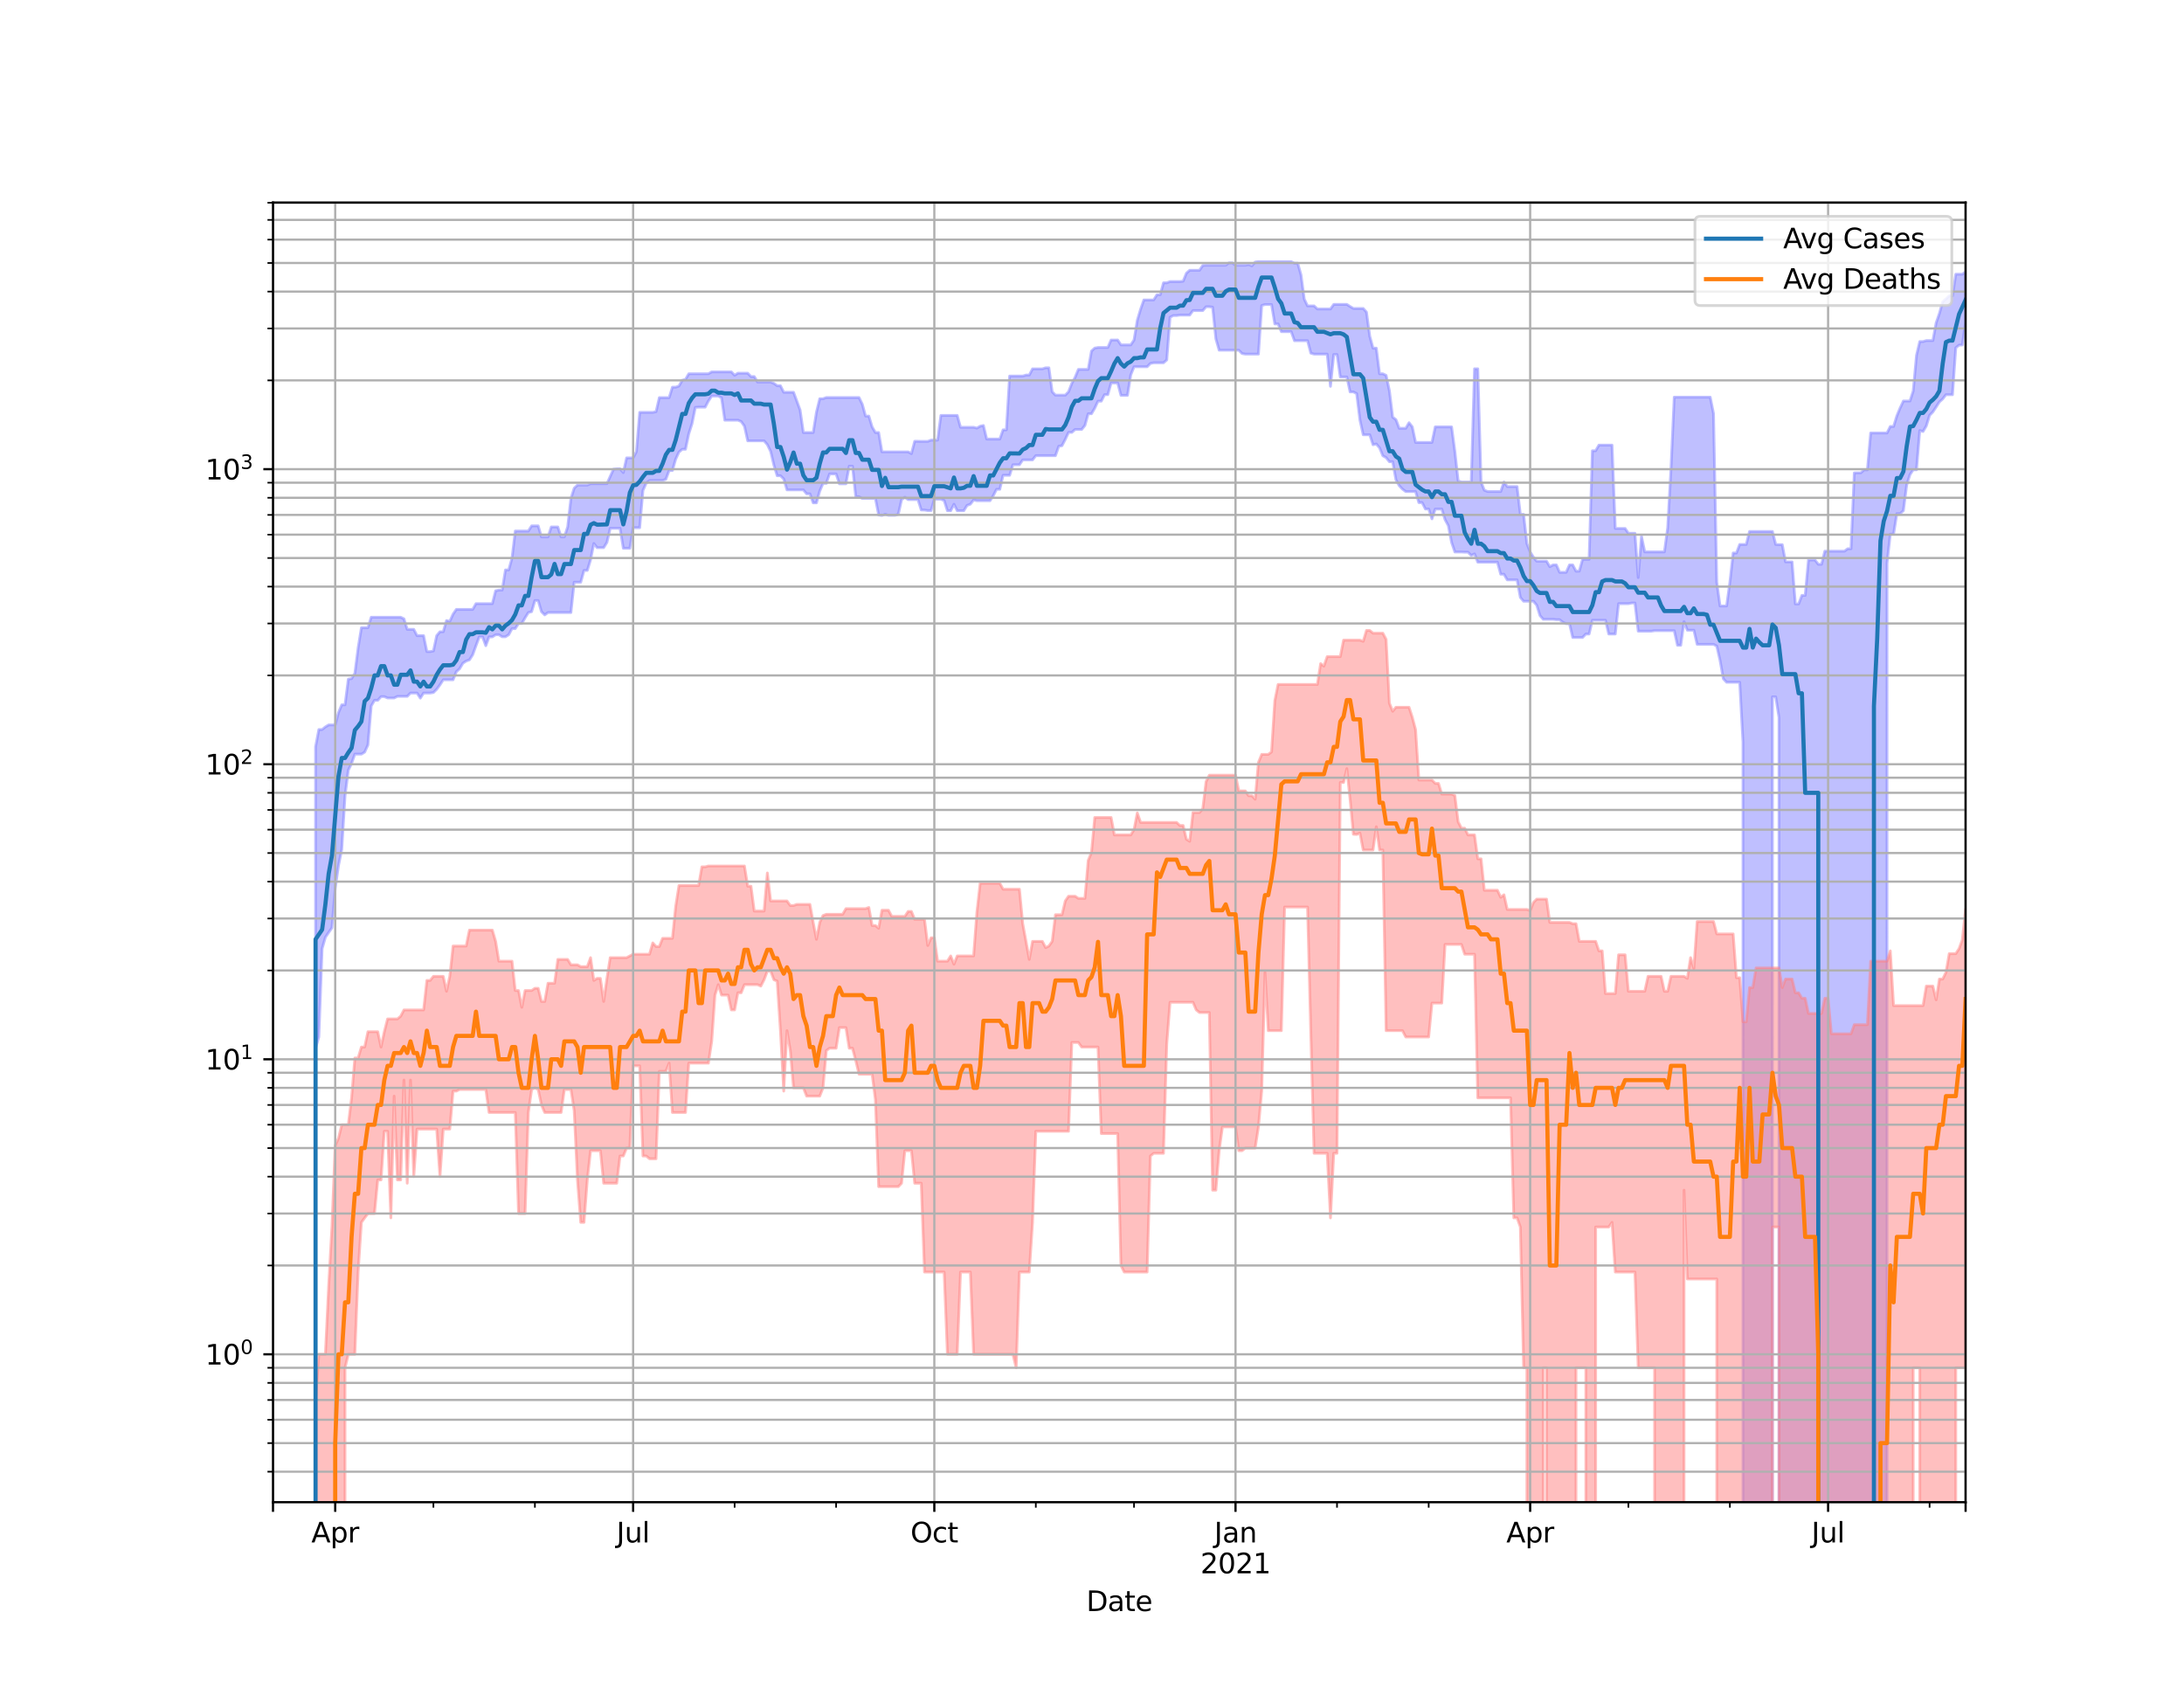 <?xml version="1.0" encoding="utf-8" standalone="no"?>
<!DOCTYPE svg PUBLIC "-//W3C//DTD SVG 1.1//EN"
  "http://www.w3.org/Graphics/SVG/1.1/DTD/svg11.dtd">
<svg height="612pt" version="1.1" viewBox="0 0 792 612" width="792pt" xmlns="http://www.w3.org/2000/svg" xmlns:xlink="http://www.w3.org/1999/xlink">
 <defs>
  <style type="text/css">*{stroke-linecap:butt;stroke-linejoin:round;}</style>
 </defs>
 <g id="figure_1">
  <g id="patch_1">
   <path d="M 0 612 
L 792 612 
L 792 0 
L 0 0 
z
" style="fill:#ffffff;"/>
  </g>
  <g id="axes_1">
   <g id="patch_2">
    <path d="M 99 544.68 
L 712.8 544.68 
L 712.8 73.44 
L 99 73.44 
z
" style="fill:#ffffff;"/>
   </g>
   <g id="PolyCollection_1">
    <path clip-path="url(#p68e2955192)" d="M 99 107466.98 
L 99 107466.98 
L 100.187 107466.98 
L 101.374 107466.98 
L 102.562 107466.98 
L 103.749 107466.98 
L 104.936 107466.98 
L 106.123 107466.98 
L 107.311 107466.98 
L 108.498 107466.98 
L 109.685 107466.98 
L 110.872 107466.98 
L 112.06 107466.98 
L 113.247 107466.98 
L 114.434 270.774 
L 115.621 264.525 
L 116.809 264.525 
L 117.996 263.577 
L 119.183 262.854 
L 120.37 262.854 
L 121.557 262.854 
L 122.745 258.392 
L 123.932 255.561 
L 125.119 255.561 
L 126.306 246.269 
L 127.494 246.055 
L 128.681 244.165 
L 129.868 234.927 
L 131.055 227.608 
L 132.243 227.608 
L 133.43 227.608 
L 134.617 223.798 
L 135.804 223.798 
L 136.991 223.798 
L 138.179 223.798 
L 139.366 223.798 
L 140.553 223.798 
L 141.74 223.798 
L 142.928 223.798 
L 144.115 223.798 
L 145.302 223.798 
L 146.489 224.377 
L 147.677 228.204 
L 148.864 228.204 
L 150.051 228.204 
L 151.238 230.48 
L 152.426 230.48 
L 153.613 230.48 
L 154.8 236.258 
L 155.987 236.258 
L 157.174 236.027 
L 158.362 230.48 
L 159.549 229.071 
L 160.736 229.071 
L 161.923 225.023 
L 163.111 225.297 
L 164.298 222.69 
L 165.485 220.966 
L 166.672 220.966 
L 167.86 220.966 
L 169.047 220.966 
L 170.234 220.966 
L 171.421 220.966 
L 172.609 218.876 
L 173.796 218.876 
L 174.983 218.876 
L 176.17 218.876 
L 177.357 218.876 
L 178.545 218.876 
L 179.732 214.21 
L 180.919 213.959 
L 182.106 213.959 
L 183.294 206.653 
L 184.481 206.653 
L 185.668 202.397 
L 186.855 192.549 
L 188.043 192.549 
L 189.23 192.549 
L 190.417 192.549 
L 191.604 192.549 
L 192.791 190.668 
L 193.979 190.668 
L 195.166 190.668 
L 196.353 194.666 
L 197.54 194.666 
L 198.728 194.666 
L 199.915 191.074 
L 201.102 191.074 
L 202.289 191.074 
L 203.477 194.666 
L 204.664 194.666 
L 205.851 191.074 
L 207.038 180.729 
L 208.226 177.012 
L 209.413 175.9 
L 210.6 175.9 
L 211.787 175.9 
L 212.974 175.9 
L 214.162 175.382 
L 215.349 175.382 
L 216.536 175.382 
L 217.723 175.382 
L 218.911 175.382 
L 220.098 175.382 
L 221.285 172.753 
L 222.472 170.134 
L 223.66 169.995 
L 224.847 169.995 
L 226.034 171.353 
L 227.221 166.019 
L 228.409 166.019 
L 229.596 166.019 
L 230.783 163.761 
L 231.97 149.514 
L 233.157 149.514 
L 234.345 149.514 
L 235.532 149.514 
L 236.719 149.514 
L 237.906 149.265 
L 239.094 144.183 
L 240.281 144.183 
L 241.468 144.183 
L 242.655 144.183 
L 243.843 140.388 
L 245.03 140.388 
L 246.217 139.963 
L 247.404 137.878 
L 248.591 137.565 
L 249.779 135.518 
L 250.966 135.518 
L 252.153 135.518 
L 253.34 135.518 
L 254.528 135.518 
L 255.715 135.518 
L 256.902 135.518 
L 258.089 134.835 
L 259.277 134.835 
L 260.464 134.835 
L 261.651 134.835 
L 262.838 134.835 
L 264.026 134.835 
L 265.213 134.835 
L 266.4 136.071 
L 267.587 135.307 
L 268.774 135.307 
L 269.962 135.307 
L 271.149 135.307 
L 272.336 136.542 
L 273.523 136.542 
L 274.711 138.527 
L 275.898 138.527 
L 277.085 138.527 
L 278.272 138.527 
L 279.46 138.527 
L 280.647 139.005 
L 281.834 139.866 
L 283.021 139.866 
L 284.209 142.229 
L 285.396 142.229 
L 286.583 142.229 
L 287.77 142.229 
L 288.957 145.419 
L 290.145 148.664 
L 291.332 156.838 
L 292.519 156.838 
L 293.706 156.838 
L 294.894 156.838 
L 296.081 149.407 
L 297.268 144.576 
L 298.455 144.576 
L 299.643 144.143 
L 300.83 144.143 
L 302.017 144.143 
L 303.204 144.143 
L 304.391 144.143 
L 305.579 144.143 
L 306.766 144.143 
L 307.953 144.143 
L 309.14 144.143 
L 310.328 144.143 
L 311.515 144.143 
L 312.702 146.577 
L 313.889 150.872 
L 315.077 150.872 
L 316.264 154.803 
L 317.451 156.831 
L 318.638 156.831 
L 319.826 163.839 
L 321.013 163.839 
L 322.2 163.839 
L 323.387 163.839 
L 324.574 163.839 
L 325.762 163.839 
L 326.949 163.839 
L 328.136 163.839 
L 329.323 163.839 
L 330.511 164.48 
L 331.698 160.008 
L 332.885 160.008 
L 334.072 160.042 
L 335.26 160.042 
L 336.447 160.042 
L 337.634 159.584 
L 338.821 159.584 
L 340.009 159.584 
L 341.196 150.631 
L 342.383 150.631 
L 343.57 150.631 
L 344.757 150.631 
L 345.945 150.631 
L 347.132 150.631 
L 348.319 154.927 
L 349.506 154.927 
L 350.694 154.927 
L 351.881 154.927 
L 353.068 154.927 
L 354.255 155.23 
L 355.443 154.547 
L 356.63 154.279 
L 357.817 159.201 
L 359.004 159.201 
L 360.191 159.201 
L 361.379 159.201 
L 362.566 159.201 
L 363.753 155.864 
L 364.94 155.864 
L 366.128 136.351 
L 367.315 136.351 
L 368.502 136.351 
L 369.689 136.351 
L 370.877 136.351 
L 372.064 135.995 
L 373.251 135.995 
L 374.438 133.738 
L 375.626 133.738 
L 376.813 133.738 
L 378 133.738 
L 379.187 133.363 
L 380.374 133.363 
L 381.562 142.046 
L 382.749 143.27 
L 383.936 143.27 
L 385.123 143.27 
L 386.311 143.27 
L 387.498 142.046 
L 388.685 138.998 
L 389.872 136.802 
L 391.06 133.94 
L 392.247 133.94 
L 393.434 133.94 
L 394.621 133.94 
L 395.809 127.292 
L 396.996 126.208 
L 398.183 125.997 
L 399.37 125.997 
L 400.557 125.997 
L 401.745 125.997 
L 402.932 123.285 
L 404.119 123.285 
L 405.306 123.28 
L 406.494 125.051 
L 407.681 125.051 
L 408.868 125.051 
L 410.055 125.051 
L 411.243 123.28 
L 412.43 116.109 
L 413.617 112.133 
L 414.804 108.755 
L 415.991 108.755 
L 417.179 108.755 
L 418.366 108.755 
L 419.553 106.881 
L 420.74 106.881 
L 421.928 102.541 
L 423.115 102.541 
L 424.302 102.094 
L 425.489 102.094 
L 426.677 102.094 
L 427.864 102.094 
L 429.051 101.962 
L 430.238 99.056 
L 431.426 98.004 
L 432.613 98.004 
L 433.8 98.004 
L 434.987 98.004 
L 436.174 96.24 
L 437.362 96.175 
L 438.549 96.175 
L 439.736 96.175 
L 440.923 96.175 
L 442.111 96.175 
L 443.298 96.175 
L 444.485 96.175 
L 445.672 95.311 
L 446.86 95.311 
L 448.047 96.175 
L 449.234 96.175 
L 450.421 96.175 
L 451.609 96.175 
L 452.796 95.93 
L 453.983 96.404 
L 455.17 95.014 
L 456.357 94.86 
L 457.545 94.86 
L 458.732 94.86 
L 459.919 94.86 
L 461.106 94.86 
L 462.294 94.86 
L 463.481 94.86 
L 464.668 94.86 
L 465.855 94.86 
L 467.043 94.86 
L 468.23 94.86 
L 469.417 95.439 
L 470.604 95.439 
L 471.791 99.651 
L 472.979 108.475 
L 474.166 110.917 
L 475.353 110.917 
L 476.54 110.917 
L 477.728 112.031 
L 478.915 112.031 
L 480.102 112.031 
L 481.289 112.031 
L 482.477 112.031 
L 483.664 110.375 
L 484.851 110.375 
L 486.038 110.375 
L 487.226 110.375 
L 488.413 110.375 
L 489.6 111.136 
L 490.787 111.838 
L 491.974 111.838 
L 493.162 111.838 
L 494.349 111.838 
L 495.536 113.165 
L 496.723 121.903 
L 497.911 126.235 
L 499.098 126.235 
L 500.285 135.527 
L 501.472 135.527 
L 502.66 136.1 
L 503.847 141.667 
L 505.034 151.264 
L 506.221 152.155 
L 507.409 155.297 
L 508.596 155.297 
L 509.783 155.297 
L 510.97 153.272 
L 512.157 154.79 
L 513.345 160.425 
L 514.532 160.425 
L 515.719 160.425 
L 516.906 160.425 
L 518.094 160.425 
L 519.281 160.425 
L 520.468 154.79 
L 521.655 154.79 
L 522.843 154.79 
L 524.03 154.79 
L 525.217 154.79 
L 526.404 154.79 
L 527.591 163.656 
L 528.779 174.388 
L 529.966 174.772 
L 531.153 174.772 
L 532.34 174.772 
L 533.528 174.772 
L 534.715 133.716 
L 535.902 133.716 
L 537.089 174.772 
L 538.277 177.745 
L 539.464 178.224 
L 540.651 178.224 
L 541.838 178.224 
L 543.026 178.224 
L 544.213 178.224 
L 545.4 174.772 
L 546.587 176.434 
L 547.774 176.434 
L 548.962 176.434 
L 550.149 176.434 
L 551.336 186.508 
L 552.523 186.508 
L 553.711 197.092 
L 554.898 200.145 
L 556.085 202.036 
L 557.272 203.48 
L 558.46 203.48 
L 559.647 203.48 
L 560.834 203.48 
L 562.021 205.485 
L 563.209 204.833 
L 564.396 204.833 
L 565.583 207.517 
L 566.77 207.517 
L 567.957 207.517 
L 569.145 204.833 
L 570.332 204.833 
L 571.519 207.114 
L 572.706 207.083 
L 573.894 202.818 
L 575.081 202.818 
L 576.268 202.818 
L 577.455 163.443 
L 578.643 163.443 
L 579.83 161.389 
L 581.017 161.389 
L 582.204 161.389 
L 583.391 161.389 
L 584.579 161.389 
L 585.766 191.61 
L 586.953 191.61 
L 588.14 191.61 
L 589.328 191.61 
L 590.515 193.369 
L 591.702 193.369 
L 592.889 193.369 
L 594.077 209.404 
L 595.264 194.454 
L 596.451 200.11 
L 597.638 200.11 
L 598.826 200.11 
L 600.013 200.11 
L 601.2 200.11 
L 602.387 200.11 
L 603.574 200.11 
L 604.762 191.382 
L 605.949 170.157 
L 607.136 144.013 
L 608.323 144.013 
L 609.511 144.013 
L 610.698 144.013 
L 611.885 144.013 
L 613.072 144.013 
L 614.26 144.013 
L 615.447 144.013 
L 616.634 144.013 
L 617.821 144.013 
L 619.009 144.013 
L 620.196 144.013 
L 621.383 149.946 
L 622.57 211.112 
L 623.757 219.72 
L 624.945 219.72 
L 626.132 219.72 
L 627.319 211.112 
L 628.506 200.51 
L 629.694 200.51 
L 630.881 197.417 
L 632.068 197.417 
L 633.255 197.417 
L 634.443 192.707 
L 635.63 192.707 
L 636.817 192.707 
L 638.004 192.707 
L 639.191 192.707 
L 640.379 192.707 
L 641.566 192.707 
L 642.753 192.707 
L 643.94 197.417 
L 645.128 197.492 
L 646.315 197.492 
L 647.502 203.728 
L 648.689 203.728 
L 649.877 203.728 
L 651.064 218.983 
L 652.251 218.983 
L 653.438 215.884 
L 654.626 215.884 
L 655.813 203.053 
L 657 203.053 
L 658.187 203.053 
L 659.374 204.598 
L 660.562 204.598 
L 661.749 199.845 
L 662.936 199.845 
L 664.123 199.845 
L 665.311 199.845 
L 666.498 199.845 
L 667.685 199.845 
L 668.872 199.845 
L 670.06 198.964 
L 671.247 198.964 
L 672.434 171.468 
L 673.621 171.439 
L 674.809 171.439 
L 675.996 170.362 
L 677.183 170.362 
L 678.37 156.999 
L 679.557 156.999 
L 680.745 156.999 
L 681.932 156.999 
L 683.119 156.999 
L 684.306 156.999 
L 685.494 154.633 
L 686.681 154.633 
L 687.868 150.79 
L 689.055 147.932 
L 690.243 145.403 
L 691.43 145.403 
L 692.617 145.403 
L 693.804 141.762 
L 694.991 128.816 
L 696.179 123.841 
L 697.366 123.841 
L 698.553 123.491 
L 699.74 123.491 
L 700.928 123.491 
L 702.115 117.06 
L 703.302 113.666 
L 704.489 109.451 
L 705.677 108.384 
L 706.864 107.273 
L 708.051 107.273 
L 709.238 99.42 
L 710.426 99.42 
L 711.613 99.42 
L 712.8 98.588 
L 712.8 116.732 
L 712.8 116.732 
L 711.613 125.084 
L 710.426 125.148 
L 709.238 126.094 
L 708.051 143.114 
L 706.864 143.114 
L 705.677 143.114 
L 704.489 144.659 
L 703.302 145.718 
L 702.115 147.559 
L 700.928 149.354 
L 699.74 150.594 
L 698.553 154.437 
L 697.366 156.463 
L 696.179 156.125 
L 694.991 170.334 
L 693.804 170.334 
L 692.617 172.094 
L 691.43 175.894 
L 690.243 185.172 
L 689.055 186.225 
L 687.868 186.225 
L 686.681 193.676 
L 685.494 193.676 
L 684.306 204.171 
L 683.119 107466.98 
L 681.932 107466.98 
L 680.745 107466.98 
L 679.557 107466.98 
L 678.37 107466.98 
L 677.183 107466.98 
L 675.996 107466.98 
L 674.809 107466.98 
L 673.621 107466.98 
L 672.434 107466.98 
L 671.247 107466.98 
L 670.06 107466.98 
L 668.872 107466.98 
L 667.685 107466.98 
L 666.498 107466.98 
L 665.311 107466.98 
L 664.123 107466.98 
L 662.936 107466.98 
L 661.749 107466.98 
L 660.562 107466.98 
L 659.374 107466.98 
L 658.187 107466.98 
L 657 107466.98 
L 655.813 107466.98 
L 654.626 107466.98 
L 653.438 107466.98 
L 652.251 107466.98 
L 651.064 107466.98 
L 649.877 107466.98 
L 648.689 107466.98 
L 647.502 107466.98 
L 646.315 107466.98 
L 645.128 260.164 
L 643.94 252.672 
L 642.753 252.672 
L 641.566 107466.98 
L 640.379 107466.98 
L 639.191 107466.98 
L 638.004 107466.98 
L 636.817 107466.98 
L 635.63 107466.98 
L 634.443 107466.98 
L 633.255 107466.98 
L 632.068 269.102 
L 630.881 247.383 
L 629.694 247.383 
L 628.506 247.383 
L 627.319 247.383 
L 626.132 247.383 
L 624.945 246.126 
L 623.757 239.471 
L 622.57 234.276 
L 621.383 233.633 
L 620.196 233.633 
L 619.009 233.633 
L 617.821 233.633 
L 616.634 233.633 
L 615.447 233.633 
L 614.26 228.513 
L 613.072 228.513 
L 611.885 228.513 
L 610.698 225.388 
L 609.511 233.981 
L 608.323 233.981 
L 607.136 228.677 
L 605.949 228.677 
L 604.762 228.677 
L 603.574 228.677 
L 602.387 228.677 
L 601.2 228.677 
L 600.013 228.677 
L 598.826 228.857 
L 597.638 228.857 
L 596.451 228.857 
L 595.264 228.857 
L 594.077 228.857 
L 592.889 218.651 
L 591.702 218.651 
L 590.515 218.89 
L 589.328 218.89 
L 588.14 218.89 
L 586.953 218.89 
L 585.766 229.888 
L 584.579 229.888 
L 583.391 229.888 
L 582.204 224.902 
L 581.017 224.902 
L 579.83 224.902 
L 578.643 224.902 
L 577.455 224.902 
L 576.268 229.888 
L 575.081 229.888 
L 573.894 231.149 
L 572.706 231.149 
L 571.519 231.149 
L 570.332 231.149 
L 569.145 226.142 
L 567.957 226.142 
L 566.77 225.648 
L 565.583 224.691 
L 564.396 224.691 
L 563.209 224.556 
L 562.021 224.556 
L 560.834 224.556 
L 559.647 224.556 
L 558.46 223.212 
L 557.272 219.437 
L 556.085 218.009 
L 554.898 218.009 
L 553.711 218.009 
L 552.523 218.009 
L 551.336 216.624 
L 550.149 210.256 
L 548.962 210.256 
L 547.774 210.256 
L 546.587 210.256 
L 545.4 208.218 
L 544.213 208.218 
L 543.026 203.843 
L 541.838 203.843 
L 540.651 203.843 
L 539.464 203.843 
L 538.277 203.843 
L 537.089 203.843 
L 535.902 203.843 
L 534.715 200.833 
L 533.528 201.403 
L 532.34 200.216 
L 531.153 200.216 
L 529.966 200.154 
L 528.779 200.154 
L 527.591 200.154 
L 526.404 196.695 
L 525.217 190.596 
L 524.03 188.424 
L 522.843 184.573 
L 521.655 184.573 
L 520.468 184.573 
L 519.281 188.129 
L 518.094 184.56 
L 516.906 184.56 
L 515.719 182.242 
L 514.532 182.242 
L 513.345 178.246 
L 512.157 178.246 
L 510.97 178.246 
L 509.783 178.246 
L 508.596 177.353 
L 507.409 176.1 
L 506.221 173.963 
L 505.034 167.422 
L 503.847 167.422 
L 502.66 165.921 
L 501.472 165.26 
L 500.285 162.388 
L 499.098 160.975 
L 497.911 161.269 
L 496.723 157.644 
L 495.536 157.644 
L 494.349 157.644 
L 493.162 152.278 
L 491.974 142.7 
L 490.787 142.107 
L 489.6 142.107 
L 488.413 136.686 
L 487.226 136.686 
L 486.038 136.686 
L 484.851 128.547 
L 483.664 128.547 
L 482.477 140.085 
L 481.289 128.399 
L 480.102 128.399 
L 478.915 128.399 
L 477.728 128.399 
L 476.54 128.399 
L 475.353 128.054 
L 474.166 123.53 
L 472.979 123.53 
L 471.791 123.53 
L 470.604 123.53 
L 469.417 123.53 
L 468.23 120.257 
L 467.043 120.257 
L 465.855 120.257 
L 464.668 120.257 
L 463.481 117.456 
L 462.294 117.456 
L 461.106 110.426 
L 459.919 110.426 
L 458.732 110.426 
L 457.545 110.78 
L 456.357 128.397 
L 455.17 128.397 
L 453.983 128.397 
L 452.796 128.397 
L 451.609 128.397 
L 450.421 128.188 
L 449.234 126.983 
L 448.047 126.983 
L 446.86 126.983 
L 445.672 126.983 
L 444.485 126.983 
L 443.298 126.983 
L 442.111 126.983 
L 440.923 122.865 
L 439.736 111.379 
L 438.549 111.226 
L 437.362 111.226 
L 436.174 112.612 
L 434.987 112.612 
L 433.8 112.612 
L 432.613 112.612 
L 431.426 114.24 
L 430.238 114.24 
L 429.051 114.24 
L 427.864 114.24 
L 426.677 114.416 
L 425.489 114.416 
L 424.302 115.034 
L 423.115 130.507 
L 421.928 131.548 
L 420.74 131.548 
L 419.553 131.548 
L 418.366 131.548 
L 417.179 131.782 
L 415.991 132.988 
L 414.804 132.988 
L 413.617 132.988 
L 412.43 132.988 
L 411.243 132.988 
L 410.055 135.95 
L 408.868 143.346 
L 407.681 143.346 
L 406.494 143.346 
L 405.306 138.844 
L 404.119 138.844 
L 402.932 138.844 
L 401.745 143.101 
L 400.557 143.101 
L 399.37 145.46 
L 398.183 145.46 
L 396.996 148.004 
L 395.809 150.027 
L 394.621 150.027 
L 393.434 154.262 
L 392.247 155.728 
L 391.06 155.728 
L 389.872 155.728 
L 388.685 156.782 
L 387.498 156.782 
L 386.311 159.296 
L 385.123 161.601 
L 383.936 161.814 
L 382.749 165.222 
L 381.562 165.222 
L 380.374 165.222 
L 379.187 165.222 
L 378 165.222 
L 376.813 165.222 
L 375.626 165.222 
L 374.438 166.752 
L 373.251 166.752 
L 372.064 166.752 
L 370.877 166.752 
L 369.689 168.513 
L 368.502 168.513 
L 367.315 168.527 
L 366.128 172.341 
L 364.94 172.341 
L 363.753 172.341 
L 362.566 177.424 
L 361.379 177.424 
L 360.191 179.759 
L 359.004 181.554 
L 357.817 181.554 
L 356.63 181.554 
L 355.443 181.554 
L 354.255 181.554 
L 353.068 181.287 
L 351.881 182.818 
L 350.694 183.26 
L 349.506 185.185 
L 348.319 185.185 
L 347.132 185.185 
L 345.945 182.843 
L 344.757 185.185 
L 343.57 185.185 
L 342.383 181.488 
L 341.196 181.01 
L 340.009 181.01 
L 338.821 181.01 
L 337.634 185.134 
L 336.447 185.134 
L 335.26 184.935 
L 334.072 184.916 
L 332.885 181.163 
L 331.698 181.163 
L 330.511 181.163 
L 329.323 181.163 
L 328.136 180.299 
L 326.949 181.163 
L 325.762 186.455 
L 324.574 186.84 
L 323.387 186.84 
L 322.2 186.84 
L 321.013 186.455 
L 319.826 186.913 
L 318.638 186.733 
L 317.451 180.741 
L 316.264 180.741 
L 315.077 180.741 
L 313.889 180.741 
L 312.702 180.741 
L 311.515 180.115 
L 310.328 180.115 
L 309.14 169.041 
L 307.953 169.041 
L 306.766 175.423 
L 305.579 175.423 
L 304.391 175.423 
L 303.204 171.837 
L 302.017 171.837 
L 300.83 171.837 
L 299.643 175.267 
L 298.455 175.267 
L 297.268 178.069 
L 296.081 182.326 
L 294.894 182.326 
L 293.706 179.067 
L 292.519 179.067 
L 291.332 177.636 
L 290.145 177.636 
L 288.957 177.636 
L 287.77 177.636 
L 286.583 177.636 
L 285.396 177.636 
L 284.209 173.661 
L 283.021 172.498 
L 281.834 172.498 
L 280.647 168.661 
L 279.46 163.676 
L 278.272 161.22 
L 277.085 159.852 
L 275.898 159.852 
L 274.711 159.852 
L 273.523 159.852 
L 272.336 159.852 
L 271.149 159.852 
L 269.962 154.514 
L 268.774 152.832 
L 267.587 152.363 
L 266.4 152.363 
L 265.213 152.363 
L 264.026 152.363 
L 262.838 152.363 
L 261.651 144.236 
L 260.464 143.594 
L 259.277 143.594 
L 258.089 143.594 
L 256.902 145.395 
L 255.715 147.639 
L 254.528 147.639 
L 253.34 147.639 
L 252.153 147.719 
L 250.966 153.561 
L 249.779 157.291 
L 248.591 162.899 
L 247.404 162.899 
L 246.217 163.912 
L 245.03 166.485 
L 243.843 170.606 
L 242.655 170.606 
L 241.468 173.791 
L 240.281 174.206 
L 239.094 174.206 
L 237.906 174.206 
L 236.719 174.206 
L 235.532 174.241 
L 234.345 175.179 
L 233.157 177.828 
L 231.97 191.345 
L 230.783 191.345 
L 229.596 191.345 
L 228.409 198.8 
L 227.221 198.8 
L 226.034 198.8 
L 224.847 191.543 
L 223.66 191.543 
L 222.472 191.543 
L 221.285 191.543 
L 220.098 196.654 
L 218.911 198.585 
L 217.723 198.585 
L 216.536 198.585 
L 215.349 197.067 
L 214.162 202.987 
L 212.974 206.837 
L 211.787 206.837 
L 210.6 211.101 
L 209.413 211.101 
L 208.226 211.101 
L 207.038 222.104 
L 205.851 222.104 
L 204.664 222.104 
L 203.477 222.104 
L 202.289 222.104 
L 201.102 222.104 
L 199.915 222.104 
L 198.728 222.104 
L 197.54 222.95 
L 196.353 221.792 
L 195.166 217.762 
L 193.979 217.762 
L 192.791 221.792 
L 191.604 222.104 
L 190.417 224.005 
L 189.23 226.08 
L 188.043 226.08 
L 186.855 227.929 
L 185.668 227.929 
L 184.481 230.158 
L 183.294 230.891 
L 182.106 230.891 
L 180.919 230.158 
L 179.732 230.158 
L 178.545 230.925 
L 177.357 230.925 
L 176.17 234.128 
L 174.983 230.925 
L 173.796 230.925 
L 172.609 234.128 
L 171.421 237.41 
L 170.234 239.265 
L 169.047 239.699 
L 167.86 240.474 
L 166.672 242.481 
L 165.485 243.552 
L 164.298 246.485 
L 163.111 246.485 
L 161.923 246.485 
L 160.736 246.485 
L 159.549 248.324 
L 158.362 249.926 
L 157.174 251.106 
L 155.987 251.292 
L 154.8 251.292 
L 153.613 251.292 
L 152.426 253.141 
L 151.238 251.292 
L 150.051 251.292 
L 148.864 251.292 
L 147.677 252.507 
L 146.489 252.507 
L 145.302 252.507 
L 144.115 252.507 
L 142.928 253.086 
L 141.74 253.086 
L 140.553 253.086 
L 139.366 252.59 
L 138.179 252.59 
L 136.991 253.924 
L 135.804 253.924 
L 134.617 256.001 
L 133.43 270.09 
L 132.243 272.719 
L 131.055 273.444 
L 129.868 273.444 
L 128.681 273.444 
L 127.494 276.827 
L 126.306 279.293 
L 125.119 288.589 
L 123.932 308.025 
L 122.745 313.894 
L 121.557 322.181 
L 120.37 336.412 
L 119.183 338.108 
L 117.996 339.868 
L 116.809 343.992 
L 115.621 375.999 
L 114.434 380.077 
L 113.247 107466.98 
L 112.06 107466.98 
L 110.872 107466.98 
L 109.685 107466.98 
L 108.498 107466.98 
L 107.311 107466.98 
L 106.123 107466.98 
L 104.936 107466.98 
L 103.749 107466.98 
L 102.562 107466.98 
L 101.374 107466.98 
L 100.187 107466.98 
L 99 107466.98 
z
" style="fill:#8080ff;fill-opacity:0.5;stroke:#8080ff;stroke-opacity:0.5;"/>
   </g>
   <g id="PolyCollection_2">
    <path clip-path="url(#p68e2955192)" d="M 99 107466.98 
L 99 107466.98 
L 100.187 107466.98 
L 101.374 107466.98 
L 102.562 107466.98 
L 103.749 107466.98 
L 104.936 107466.98 
L 106.123 107466.98 
L 107.311 107466.98 
L 108.498 107466.98 
L 109.685 107466.98 
L 110.872 107466.98 
L 112.06 107466.98 
L 113.247 107466.98 
L 114.434 507.628 
L 115.621 491.057 
L 116.809 491.057 
L 117.996 491.057 
L 119.183 466.405 
L 120.37 444.912 
L 121.557 415.364 
L 122.745 412.709 
L 123.932 407.814 
L 125.119 407.814 
L 126.306 407.814 
L 127.494 398.07 
L 128.681 383.619 
L 129.868 383.619 
L 131.055 379.653 
L 132.243 379.653 
L 133.43 374.087 
L 134.617 374.087 
L 135.804 374.087 
L 136.991 374.087 
L 138.179 379.653 
L 139.366 374.087 
L 140.553 369.455 
L 141.74 369.455 
L 142.928 369.455 
L 144.115 369.455 
L 145.302 368.449 
L 146.489 366.182 
L 147.677 366.182 
L 148.864 366.182 
L 150.051 366.182 
L 151.238 366.182 
L 152.426 366.182 
L 153.613 366.182 
L 154.8 355.5 
L 155.987 355.5 
L 157.174 354.017 
L 158.362 354.017 
L 159.549 354.017 
L 160.736 354.017 
L 161.923 359.429 
L 163.111 354.017 
L 164.298 343.022 
L 165.485 343.022 
L 166.672 343.022 
L 167.86 343.022 
L 169.047 343.022 
L 170.234 337.252 
L 171.421 337.252 
L 172.609 337.252 
L 173.796 337.252 
L 174.983 337.252 
L 176.17 337.252 
L 177.357 337.252 
L 178.545 337.252 
L 179.732 341.326 
L 180.919 348.518 
L 182.106 348.518 
L 183.294 348.518 
L 184.481 348.518 
L 185.668 348.518 
L 186.855 359.156 
L 188.043 359.156 
L 189.23 365.244 
L 190.417 359.156 
L 191.604 359.156 
L 192.791 359.156 
L 193.979 358.348 
L 195.166 358.348 
L 196.353 363.125 
L 197.54 363.125 
L 198.728 356.516 
L 199.915 356.516 
L 201.102 356.516 
L 202.289 347.874 
L 203.477 347.874 
L 204.664 347.874 
L 205.851 347.874 
L 207.038 349.833 
L 208.226 349.833 
L 209.413 349.833 
L 210.6 350.505 
L 211.787 350.505 
L 212.974 350.505 
L 214.162 347.239 
L 215.349 355.5 
L 216.536 354.753 
L 217.723 354.753 
L 218.911 363.125 
L 220.098 354.753 
L 221.285 347.239 
L 222.472 347.239 
L 223.66 347.239 
L 224.847 347.239 
L 226.034 347.239 
L 227.221 347.239 
L 228.409 346.613 
L 229.596 345.995 
L 230.783 345.995 
L 231.97 345.995 
L 233.157 345.995 
L 234.345 345.995 
L 235.532 345.995 
L 236.719 341.884 
L 237.906 343.214 
L 239.094 343.214 
L 240.281 340.228 
L 241.468 340.228 
L 242.655 340.228 
L 243.843 340.228 
L 245.03 328.613 
L 246.217 321.09 
L 247.404 321.09 
L 248.591 321.09 
L 249.779 321.09 
L 250.966 321.09 
L 252.153 321.09 
L 253.34 321.09 
L 254.528 314.306 
L 255.715 314.306 
L 256.902 313.997 
L 258.089 313.997 
L 259.277 313.997 
L 260.464 313.997 
L 261.651 313.997 
L 262.838 313.997 
L 264.026 313.997 
L 265.213 313.997 
L 266.4 313.997 
L 267.587 313.997 
L 268.774 313.997 
L 269.962 313.997 
L 271.149 321.33 
L 272.336 321.33 
L 273.523 330.334 
L 274.711 330.334 
L 275.898 330.334 
L 277.085 330.334 
L 278.272 316.532 
L 279.46 326.682 
L 280.647 326.682 
L 281.834 326.682 
L 283.021 326.682 
L 284.209 326.682 
L 285.396 326.682 
L 286.583 328.332 
L 287.77 328.332 
L 288.957 327.914 
L 290.145 327.914 
L 291.332 327.914 
L 292.519 327.914 
L 293.706 327.914 
L 294.894 334.456 
L 296.081 340.591 
L 297.268 334.456 
L 298.455 331.969 
L 299.643 331.517 
L 300.83 331.517 
L 302.017 331.517 
L 303.204 331.517 
L 304.391 331.517 
L 305.579 331.517 
L 306.766 329.465 
L 307.953 329.465 
L 309.14 329.465 
L 310.328 329.465 
L 311.515 329.465 
L 312.702 329.465 
L 313.889 329.465 
L 315.077 329.037 
L 316.264 335.587 
L 317.451 335.587 
L 318.638 336.579 
L 319.826 330.042 
L 321.013 330.042 
L 322.2 330.042 
L 323.387 332.273 
L 324.574 332.273 
L 325.762 332.273 
L 326.949 332.273 
L 328.136 332.273 
L 329.323 330.48 
L 330.511 330.48 
L 331.698 333.351 
L 332.885 333.351 
L 334.072 333.351 
L 335.26 333.351 
L 336.447 342.831 
L 337.634 340.048 
L 338.821 340.048 
L 340.009 348.518 
L 341.196 348.518 
L 342.383 348.518 
L 343.57 348.518 
L 344.757 346.613 
L 345.945 349.611 
L 347.132 346.613 
L 348.319 346.613 
L 349.506 346.613 
L 350.694 346.613 
L 351.881 346.613 
L 353.068 346.613 
L 354.255 330.774 
L 355.443 320.26 
L 356.63 320.26 
L 357.817 320.26 
L 359.004 320.26 
L 360.191 320.26 
L 361.379 320.26 
L 362.566 320.26 
L 363.753 322.426 
L 364.94 322.426 
L 366.128 322.426 
L 367.315 322.426 
L 368.502 322.426 
L 369.689 322.426 
L 370.877 334.937 
L 372.064 341.326 
L 373.251 347.874 
L 374.438 341.326 
L 375.626 341.326 
L 376.813 341.326 
L 378 341.326 
L 379.187 343.602 
L 380.374 343.022 
L 381.562 341.326 
L 382.749 331.667 
L 383.936 331.667 
L 385.123 331.667 
L 386.311 326.682 
L 387.498 324.959 
L 388.685 324.959 
L 389.872 324.959 
L 391.06 325.746 
L 392.247 325.746 
L 393.434 325.746 
L 394.621 311.986 
L 395.809 309.123 
L 396.996 296.41 
L 398.183 296.41 
L 399.37 296.41 
L 400.557 296.41 
L 401.745 296.41 
L 402.932 296.41 
L 404.119 302.734 
L 405.306 302.734 
L 406.494 302.734 
L 407.681 302.734 
L 408.868 302.734 
L 410.055 302.734 
L 411.243 300.838 
L 412.43 294.75 
L 413.617 298.204 
L 414.804 298.204 
L 415.991 298.204 
L 417.179 298.204 
L 418.366 298.204 
L 419.553 298.204 
L 420.74 298.204 
L 421.928 298.204 
L 423.115 298.204 
L 424.302 298.204 
L 425.489 298.204 
L 426.677 298.204 
L 427.864 299.314 
L 429.051 299.314 
L 430.238 304.293 
L 431.426 305.049 
L 432.613 294.615 
L 433.8 294.615 
L 434.987 294.615 
L 436.174 293.214 
L 437.362 283.415 
L 438.549 281.08 
L 439.736 281.08 
L 440.923 281.08 
L 442.111 281.08 
L 443.298 281.08 
L 444.485 281.08 
L 445.672 281.08 
L 446.86 281.08 
L 448.047 281.08 
L 449.234 286.781 
L 450.421 286.781 
L 451.609 286.781 
L 452.796 288.529 
L 453.983 288.529 
L 455.17 289.794 
L 456.357 276.459 
L 457.545 273.53 
L 458.732 273.53 
L 459.919 273.53 
L 461.106 272.635 
L 462.294 254.065 
L 463.481 248.174 
L 464.668 248.174 
L 465.855 248.174 
L 467.043 248.174 
L 468.23 248.174 
L 469.417 248.174 
L 470.604 248.174 
L 471.791 248.174 
L 472.979 248.174 
L 474.166 248.174 
L 475.353 248.174 
L 476.54 248.174 
L 477.728 248.174 
L 478.915 240.622 
L 480.102 241.521 
L 481.289 238.087 
L 482.477 238.087 
L 483.664 238.087 
L 484.851 238.087 
L 486.038 238.087 
L 487.226 232.109 
L 488.413 232.109 
L 489.6 232.109 
L 490.787 232.109 
L 491.974 232.109 
L 493.162 232.109 
L 494.349 232.535 
L 495.536 228.595 
L 496.723 228.595 
L 497.911 229.586 
L 499.098 229.586 
L 500.285 229.586 
L 501.472 229.586 
L 502.66 231.846 
L 503.847 254.951 
L 505.034 257.897 
L 506.221 256.446 
L 507.409 256.446 
L 508.596 256.446 
L 509.783 256.446 
L 510.97 256.446 
L 512.157 260.1 
L 513.345 264.56 
L 514.532 282.834 
L 515.719 282.834 
L 516.906 282.834 
L 518.094 282.834 
L 519.281 282.834 
L 520.468 284.058 
L 521.655 284.058 
L 522.843 287.939 
L 524.03 287.939 
L 525.217 287.939 
L 526.404 287.939 
L 527.591 288.47 
L 528.779 297.985 
L 529.966 300.299 
L 531.153 300.299 
L 532.34 302.734 
L 533.528 302.734 
L 534.715 302.734 
L 535.902 311.399 
L 537.089 311.399 
L 538.277 322.798 
L 539.464 322.798 
L 540.651 322.798 
L 541.838 322.798 
L 543.026 322.798 
L 544.213 325.351 
L 545.4 324.441 
L 546.587 329.753 
L 547.774 329.753 
L 548.962 329.753 
L 550.149 329.753 
L 551.336 329.753 
L 552.523 329.753 
L 553.711 329.753 
L 554.898 330.188 
L 556.085 327.226 
L 557.272 326.012 
L 558.46 326.012 
L 559.647 326.012 
L 560.834 326.012 
L 562.021 334.456 
L 563.209 334.456 
L 564.396 334.456 
L 565.583 334.456 
L 566.77 334.456 
L 567.957 334.456 
L 569.145 334.456 
L 570.332 334.937 
L 571.519 334.937 
L 572.706 341.326 
L 573.894 341.326 
L 575.081 341.326 
L 576.268 341.326 
L 577.455 341.326 
L 578.643 341.326 
L 579.83 344.783 
L 581.017 344.783 
L 582.204 360.256 
L 583.391 360.256 
L 584.579 360.256 
L 585.766 360.256 
L 586.953 346.2 
L 588.14 346.2 
L 589.328 346.2 
L 590.515 359.429 
L 591.702 359.429 
L 592.889 359.429 
L 594.077 359.429 
L 595.264 359.429 
L 596.451 359.429 
L 597.638 354.017 
L 598.826 354.017 
L 600.013 354.017 
L 601.2 354.017 
L 602.387 354.017 
L 603.574 359.429 
L 604.762 359.429 
L 605.949 354.017 
L 607.136 354.017 
L 608.323 354.017 
L 609.511 354.017 
L 610.698 354.017 
L 611.885 354.753 
L 613.072 347.239 
L 614.26 351.186 
L 615.447 334.138 
L 616.634 334.138 
L 617.821 334.138 
L 619.009 334.138 
L 620.196 334.138 
L 621.383 334.138 
L 622.57 338.629 
L 623.757 338.629 
L 624.945 338.629 
L 626.132 338.629 
L 627.319 338.629 
L 628.506 338.629 
L 629.694 354.506 
L 630.881 354.506 
L 632.068 370.484 
L 633.255 370.484 
L 634.443 358.082 
L 635.63 358.082 
L 636.817 350.958 
L 638.004 350.958 
L 639.191 350.958 
L 640.379 350.958 
L 641.566 350.958 
L 642.753 350.958 
L 643.94 350.958 
L 645.128 350.958 
L 646.315 358.082 
L 647.502 355.001 
L 648.689 355.001 
L 649.877 355.001 
L 651.064 359.978 
L 652.251 359.978 
L 653.438 361.956 
L 654.626 361.956 
L 655.813 367.464 
L 657 367.464 
L 658.187 367.464 
L 659.374 367.464 
L 660.562 367.464 
L 661.749 361.956 
L 662.936 361.956 
L 664.123 374.843 
L 665.311 374.843 
L 666.498 374.843 
L 667.685 374.843 
L 668.872 374.843 
L 670.06 374.843 
L 671.247 374.843 
L 672.434 371.536 
L 673.621 371.536 
L 674.809 371.536 
L 675.996 371.536 
L 677.183 371.536 
L 678.37 348.518 
L 679.557 348.518 
L 680.745 348.518 
L 681.932 348.518 
L 683.119 348.518 
L 684.306 348.518 
L 685.494 344.783 
L 686.681 364.628 
L 687.868 364.628 
L 689.055 364.628 
L 690.243 364.628 
L 691.43 364.628 
L 692.617 364.628 
L 693.804 364.628 
L 694.991 364.628 
L 696.179 364.628 
L 697.366 364.628 
L 698.553 357.554 
L 699.74 357.554 
L 700.928 357.554 
L 702.115 362.536 
L 703.302 355.001 
L 704.489 355.001 
L 705.677 352.58 
L 706.864 345.791 
L 708.051 345.791 
L 709.238 345.791 
L 710.426 343.992 
L 711.613 340.774 
L 712.8 329.609 
L 712.8 495.952 
L 712.8 495.952 
L 711.613 495.952 
L 710.426 495.952 
L 709.238 495.952 
L 708.051 107466.98 
L 706.864 107466.98 
L 705.677 107466.98 
L 704.489 107466.98 
L 703.302 107466.98 
L 702.115 107466.98 
L 700.928 107466.98 
L 699.74 107466.98 
L 698.553 107466.98 
L 697.366 107466.98 
L 696.179 495.952 
L 694.991 495.952 
L 693.804 495.952 
L 692.617 107466.98 
L 691.43 107466.98 
L 690.243 107466.98 
L 689.055 107466.98 
L 687.868 107466.98 
L 686.681 107466.98 
L 685.494 107466.98 
L 684.306 107466.98 
L 683.119 107466.98 
L 681.932 107466.98 
L 680.745 107466.98 
L 679.557 107466.98 
L 678.37 107466.98 
L 677.183 107466.98 
L 675.996 107466.98 
L 674.809 107466.98 
L 673.621 107466.98 
L 672.434 107466.98 
L 671.247 107466.98 
L 670.06 107466.98 
L 668.872 107466.98 
L 667.685 107466.98 
L 666.498 107466.98 
L 665.311 107466.98 
L 664.123 107466.98 
L 662.936 107466.98 
L 661.749 107466.98 
L 660.562 107466.98 
L 659.374 107466.98 
L 658.187 107466.98 
L 657 107466.98 
L 655.813 107466.98 
L 654.626 107466.98 
L 653.438 107466.98 
L 652.251 107466.98 
L 651.064 107466.98 
L 649.877 107466.98 
L 648.689 107466.98 
L 647.502 107466.98 
L 646.315 107466.98 
L 645.128 444.912 
L 643.94 444.912 
L 642.753 444.912 
L 641.566 107466.98 
L 640.379 107466.98 
L 639.191 107466.98 
L 638.004 107466.98 
L 636.817 107466.98 
L 635.63 107466.98 
L 634.443 107466.98 
L 633.255 107466.98 
L 632.068 107466.98 
L 630.881 107466.98 
L 629.694 107466.98 
L 628.506 107466.98 
L 627.319 107466.98 
L 626.132 107466.98 
L 624.945 107466.98 
L 623.757 107466.98 
L 622.57 463.749 
L 621.383 463.749 
L 620.196 463.749 
L 619.009 463.749 
L 617.821 463.749 
L 616.634 463.749 
L 615.447 463.749 
L 614.26 463.749 
L 613.072 463.749 
L 611.885 463.749 
L 610.698 431.546 
L 609.511 107466.98 
L 608.323 107466.98 
L 607.136 107466.98 
L 605.949 107466.98 
L 604.762 107466.98 
L 603.574 107466.98 
L 602.387 107466.98 
L 601.2 107466.98 
L 600.013 495.952 
L 598.826 495.952 
L 597.638 495.952 
L 596.451 495.952 
L 595.264 495.952 
L 594.077 495.952 
L 592.889 461.237 
L 591.702 461.237 
L 590.515 461.237 
L 589.328 461.237 
L 588.14 461.237 
L 586.953 461.237 
L 585.766 461.237 
L 584.579 443.222 
L 583.391 444.912 
L 582.204 444.912 
L 581.017 444.912 
L 579.83 444.912 
L 578.643 444.912 
L 577.455 107466.98 
L 576.268 107466.98 
L 575.081 495.952 
L 573.894 495.952 
L 572.706 495.952 
L 571.519 495.952 
L 570.332 107466.98 
L 569.145 107466.98 
L 567.957 107466.98 
L 566.77 107466.98 
L 565.583 107466.98 
L 564.396 107466.98 
L 563.209 107466.98 
L 562.021 107466.98 
L 560.834 495.952 
L 559.647 495.952 
L 558.46 107466.98 
L 557.272 107466.98 
L 556.085 107466.98 
L 554.898 107466.98 
L 553.711 495.952 
L 552.523 495.952 
L 551.336 444.912 
L 550.149 441.592 
L 548.962 441.592 
L 547.774 398.07 
L 546.587 398.07 
L 545.4 398.07 
L 544.213 398.07 
L 543.026 398.07 
L 541.838 398.07 
L 540.651 398.07 
L 539.464 398.07 
L 538.277 398.07 
L 537.089 398.07 
L 535.902 398.07 
L 534.715 345.995 
L 533.528 345.995 
L 532.34 345.995 
L 531.153 345.995 
L 529.966 342.45 
L 528.779 342.45 
L 527.591 342.45 
L 526.404 342.45 
L 525.217 342.45 
L 524.03 342.45 
L 522.843 363.72 
L 521.655 363.72 
L 520.468 363.72 
L 519.281 363.72 
L 518.094 375.999 
L 516.906 375.999 
L 515.719 375.999 
L 514.532 375.999 
L 513.345 375.999 
L 512.157 375.999 
L 510.97 375.999 
L 509.783 375.999 
L 508.596 373.714 
L 507.409 373.714 
L 506.221 373.714 
L 505.034 373.714 
L 503.847 373.714 
L 502.66 373.714 
L 501.472 308.206 
L 500.285 308.206 
L 499.098 299.766 
L 497.911 308.206 
L 496.723 308.206 
L 495.536 308.206 
L 494.349 308.206 
L 493.162 302.093 
L 491.974 302.573 
L 490.787 302.493 
L 489.6 289.916 
L 488.413 278.712 
L 487.226 283.736 
L 486.038 283.736 
L 484.851 418.181 
L 483.664 418.181 
L 482.477 441.592 
L 481.289 418.181 
L 480.102 418.181 
L 478.915 418.181 
L 477.728 418.181 
L 476.54 418.181 
L 475.353 374.843 
L 474.166 328.895 
L 472.979 328.895 
L 471.791 328.895 
L 470.604 328.895 
L 469.417 328.895 
L 468.23 328.895 
L 467.043 328.895 
L 465.855 328.895 
L 464.668 373.714 
L 463.481 373.714 
L 462.294 373.714 
L 461.106 373.714 
L 459.919 373.714 
L 458.732 352.58 
L 457.545 395.624 
L 456.357 408.594 
L 455.17 416.284 
L 453.983 416.284 
L 452.796 416.284 
L 451.609 416.284 
L 450.421 417.223 
L 449.234 417.223 
L 448.047 408.594 
L 446.86 408.594 
L 445.672 408.594 
L 444.485 408.594 
L 443.298 408.594 
L 442.111 417.223 
L 440.923 431.546 
L 439.736 431.546 
L 438.549 367.14 
L 437.362 367.14 
L 436.174 367.14 
L 434.987 367.14 
L 433.8 366.182 
L 432.613 363.421 
L 431.426 363.421 
L 430.238 363.421 
L 429.051 363.421 
L 427.864 363.421 
L 426.677 363.421 
L 425.489 363.421 
L 424.302 363.421 
L 423.115 378.403 
L 421.928 418.181 
L 420.74 418.181 
L 419.553 418.181 
L 418.366 418.181 
L 417.179 419.159 
L 415.991 461.237 
L 414.804 461.237 
L 413.617 461.237 
L 412.43 461.237 
L 411.243 461.237 
L 410.055 461.237 
L 408.868 461.237 
L 407.681 461.237 
L 406.494 458.854 
L 405.306 411.019 
L 404.119 411.019 
L 402.932 411.019 
L 401.745 411.019 
L 400.557 411.019 
L 399.37 411.019 
L 398.183 379.653 
L 396.996 379.653 
L 395.809 379.653 
L 394.621 379.653 
L 393.434 379.653 
L 392.247 379.653 
L 391.06 377.994 
L 389.872 377.994 
L 388.685 377.994 
L 387.498 410.197 
L 386.311 410.197 
L 385.123 410.197 
L 383.936 410.197 
L 382.749 410.197 
L 381.562 410.197 
L 380.374 410.197 
L 379.187 410.197 
L 378 410.197 
L 376.813 410.197 
L 375.626 410.197 
L 374.438 443.222 
L 373.251 461.237 
L 372.064 461.237 
L 370.877 461.237 
L 369.689 461.237 
L 368.502 495.952 
L 367.315 491.057 
L 366.128 491.057 
L 364.94 491.057 
L 363.753 491.057 
L 362.566 491.057 
L 361.379 491.057 
L 360.191 491.057 
L 359.004 491.057 
L 357.817 491.057 
L 356.63 491.057 
L 355.443 491.057 
L 354.255 491.057 
L 353.068 491.057 
L 351.881 461.237 
L 350.694 461.237 
L 349.506 461.237 
L 348.319 461.237 
L 347.132 491.057 
L 345.945 491.057 
L 344.757 491.057 
L 343.57 491.057 
L 342.383 461.237 
L 341.196 461.237 
L 340.009 461.237 
L 338.821 461.237 
L 337.634 461.237 
L 336.447 461.237 
L 335.26 461.237 
L 334.072 429.034 
L 332.885 429.034 
L 331.698 429.034 
L 330.511 417.223 
L 329.323 417.223 
L 328.136 417.223 
L 326.949 429.034 
L 325.762 430.273 
L 324.574 430.273 
L 323.387 430.273 
L 322.2 430.273 
L 321.013 430.273 
L 319.826 430.273 
L 318.638 430.273 
L 317.451 398.702 
L 316.264 389.495 
L 315.077 389.495 
L 313.889 389.495 
L 312.702 389.495 
L 311.515 389.495 
L 310.328 384.548 
L 309.14 380.077 
L 307.953 380.077 
L 306.766 372.612 
L 305.579 372.612 
L 304.391 372.612 
L 303.204 380.077 
L 302.017 380.077 
L 300.83 380.077 
L 299.643 380.938 
L 298.455 394.448 
L 297.268 397.447 
L 296.081 397.447 
L 294.894 397.447 
L 293.706 397.447 
L 292.519 397.447 
L 291.332 394.448 
L 290.145 394.448 
L 288.957 394.448 
L 287.77 394.448 
L 286.583 380.938 
L 285.396 373.714 
L 284.209 395.624 
L 283.021 373.714 
L 281.834 355.752 
L 280.647 355.25 
L 279.46 352.111 
L 278.272 352.111 
L 277.085 355.25 
L 275.898 357.554 
L 274.711 357.032 
L 273.523 357.032 
L 272.336 357.032 
L 271.149 357.032 
L 269.962 357.032 
L 268.774 359.978 
L 267.587 359.978 
L 266.4 366.182 
L 265.213 366.182 
L 264.026 360.816 
L 262.838 360.816 
L 261.651 360.816 
L 260.464 357.032 
L 259.277 360.816 
L 258.089 377.588 
L 256.902 385.496 
L 255.715 385.496 
L 254.528 385.496 
L 253.34 385.496 
L 252.153 385.496 
L 250.966 385.496 
L 249.779 385.496 
L 248.591 403.386 
L 247.404 403.386 
L 246.217 403.386 
L 245.03 403.386 
L 243.843 403.386 
L 242.655 385.496 
L 241.468 388.463 
L 240.281 388.463 
L 239.094 388.463 
L 237.906 420.158 
L 236.719 420.158 
L 235.532 420.158 
L 234.345 419.159 
L 233.157 419.159 
L 231.97 386.464 
L 230.783 386.464 
L 229.596 386.464 
L 228.409 416.284 
L 227.221 416.284 
L 226.034 419.159 
L 224.847 419.159 
L 223.66 429.034 
L 222.472 429.034 
L 221.285 429.034 
L 220.098 429.034 
L 218.911 429.034 
L 217.723 417.223 
L 216.536 417.223 
L 215.349 417.223 
L 214.162 417.223 
L 212.974 427.827 
L 211.787 443.222 
L 210.6 443.222 
L 209.413 427.827 
L 208.226 402.687 
L 207.038 395.033 
L 205.851 395.033 
L 204.664 395.033 
L 203.477 403.386 
L 202.289 403.386 
L 201.102 403.386 
L 199.915 403.386 
L 198.728 403.386 
L 197.54 403.386 
L 196.353 400.652 
L 195.166 395.033 
L 193.979 394.448 
L 192.791 395.033 
L 191.604 403.386 
L 190.417 440.017 
L 189.23 440.017 
L 188.043 440.017 
L 186.855 403.386 
L 185.668 403.386 
L 184.481 403.386 
L 183.294 403.386 
L 182.106 403.386 
L 180.919 403.386 
L 179.732 403.386 
L 178.545 403.386 
L 177.357 403.386 
L 176.17 395.033 
L 174.983 395.033 
L 173.796 395.033 
L 172.609 395.033 
L 171.421 395.033 
L 170.234 395.033 
L 169.047 395.033 
L 167.86 395.033 
L 166.672 395.033 
L 165.485 395.624 
L 164.298 395.624 
L 163.111 409.389 
L 161.923 409.389 
L 160.736 409.389 
L 159.549 426.651 
L 158.362 409.389 
L 157.174 409.389 
L 155.987 409.389 
L 154.8 409.389 
L 153.613 409.389 
L 152.426 409.389 
L 151.238 409.389 
L 150.051 426.651 
L 148.864 391.632 
L 147.677 429.034 
L 146.489 391.632 
L 145.302 427.827 
L 144.115 427.827 
L 142.928 397.447 
L 141.74 441.592 
L 140.553 410.197 
L 139.366 410.197 
L 138.179 427.827 
L 136.991 427.827 
L 135.804 440.017 
L 134.617 440.017 
L 133.43 440.017 
L 132.243 441.592 
L 131.055 443.222 
L 129.868 461.237 
L 128.681 491.057 
L 127.494 491.057 
L 126.306 491.057 
L 125.119 495.952 
L 123.932 107466.98 
L 122.745 107466.98 
L 121.557 107466.98 
L 120.37 107466.98 
L 119.183 107466.98 
L 117.996 107466.98 
L 116.809 107466.98 
L 115.621 107466.98 
L 114.434 107466.98 
L 113.247 107466.98 
L 112.06 107466.98 
L 110.872 107466.98 
L 109.685 107466.98 
L 108.498 107466.98 
L 107.311 107466.98 
L 106.123 107466.98 
L 104.936 107466.98 
L 103.749 107466.98 
L 102.562 107466.98 
L 101.374 107466.98 
L 100.187 107466.98 
L 99 107466.98 
z
" style="fill:#ff8080;fill-opacity:0.5;stroke:#ff8080;stroke-opacity:0.5;"/>
   </g>
   <g id="matplotlib.axis_1">
    <g id="xtick_1">
     <g id="line2d_1">
      <path clip-path="url(#p68e2955192)" d="M 99 544.68 
L 99 73.44 
" style="fill:none;stroke:#b0b0b0;stroke-linecap:square;stroke-width:0.8;"/>
     </g>
     <g id="line2d_2">
      <defs>
       <path d="M 0 0 
L 0 3.5 
" id="m4abed1d830" style="stroke:#000000;stroke-width:0.8;"/>
      </defs>
      <g>
       <use style="stroke:#000000;stroke-width:0.8;" x="99" xlink:href="#m4abed1d830" y="544.68"/>
      </g>
     </g>
    </g>
    <g id="xtick_2">
     <g id="line2d_3">
      <path clip-path="url(#p68e2955192)" d="M 121.557 544.68 
L 121.557 73.44 
" style="fill:none;stroke:#b0b0b0;stroke-linecap:square;stroke-width:0.8;"/>
     </g>
     <g id="line2d_4">
      <g>
       <use style="stroke:#000000;stroke-width:0.8;" x="121.557" xlink:href="#m4abed1d830" y="544.68"/>
      </g>
     </g>
     <g id="text_1">
      <!-- Apr -->
      <g transform="translate(112.907 559.278)scale(0.1 -0.1)">
       <defs>
        <path d="M 2188 4044 
L 1331 1722 
L 3047 1722 
L 2188 4044 
z
M 1831 4666 
L 2547 4666 
L 4325 0 
L 3669 0 
L 3244 1197 
L 1141 1197 
L 716 0 
L 50 0 
L 1831 4666 
z
" id="DejaVuSans-41" transform="scale(0.016)"/>
        <path d="M 1159 525 
L 1159 -1331 
L 581 -1331 
L 581 3500 
L 1159 3500 
L 1159 2969 
Q 1341 3281 1617 3432 
Q 1894 3584 2278 3584 
Q 2916 3584 3314 3078 
Q 3713 2572 3713 1747 
Q 3713 922 3314 415 
Q 2916 -91 2278 -91 
Q 1894 -91 1617 61 
Q 1341 213 1159 525 
z
M 3116 1747 
Q 3116 2381 2855 2742 
Q 2594 3103 2138 3103 
Q 1681 3103 1420 2742 
Q 1159 2381 1159 1747 
Q 1159 1113 1420 752 
Q 1681 391 2138 391 
Q 2594 391 2855 752 
Q 3116 1113 3116 1747 
z
" id="DejaVuSans-70" transform="scale(0.016)"/>
        <path d="M 2631 2963 
Q 2534 3019 2420 3045 
Q 2306 3072 2169 3072 
Q 1681 3072 1420 2755 
Q 1159 2438 1159 1844 
L 1159 0 
L 581 0 
L 581 3500 
L 1159 3500 
L 1159 2956 
Q 1341 3275 1631 3429 
Q 1922 3584 2338 3584 
Q 2397 3584 2469 3576 
Q 2541 3569 2628 3553 
L 2631 2963 
z
" id="DejaVuSans-72" transform="scale(0.016)"/>
       </defs>
       <use xlink:href="#DejaVuSans-41"/>
       <use x="68.408" xlink:href="#DejaVuSans-70"/>
       <use x="131.885" xlink:href="#DejaVuSans-72"/>
      </g>
     </g>
    </g>
    <g id="xtick_3">
     <g id="line2d_5">
      <path clip-path="url(#p68e2955192)" d="M 229.596 544.68 
L 229.596 73.44 
" style="fill:none;stroke:#b0b0b0;stroke-linecap:square;stroke-width:0.8;"/>
     </g>
     <g id="line2d_6">
      <g>
       <use style="stroke:#000000;stroke-width:0.8;" x="229.596" xlink:href="#m4abed1d830" y="544.68"/>
      </g>
     </g>
     <g id="text_2">
      <!-- Jul -->
      <g transform="translate(223.563 559.278)scale(0.1 -0.1)">
       <defs>
        <path d="M 628 4666 
L 1259 4666 
L 1259 325 
Q 1259 -519 939 -900 
Q 619 -1281 -91 -1281 
L -331 -1281 
L -331 -750 
L -134 -750 
Q 284 -750 456 -515 
Q 628 -281 628 325 
L 628 4666 
z
" id="DejaVuSans-4a" transform="scale(0.016)"/>
        <path d="M 544 1381 
L 544 3500 
L 1119 3500 
L 1119 1403 
Q 1119 906 1312 657 
Q 1506 409 1894 409 
Q 2359 409 2629 706 
Q 2900 1003 2900 1516 
L 2900 3500 
L 3475 3500 
L 3475 0 
L 2900 0 
L 2900 538 
Q 2691 219 2414 64 
Q 2138 -91 1772 -91 
Q 1169 -91 856 284 
Q 544 659 544 1381 
z
M 1991 3584 
L 1991 3584 
z
" id="DejaVuSans-75" transform="scale(0.016)"/>
        <path d="M 603 4863 
L 1178 4863 
L 1178 0 
L 603 0 
L 603 4863 
z
" id="DejaVuSans-6c" transform="scale(0.016)"/>
       </defs>
       <use xlink:href="#DejaVuSans-4a"/>
       <use x="29.492" xlink:href="#DejaVuSans-75"/>
       <use x="92.871" xlink:href="#DejaVuSans-6c"/>
      </g>
     </g>
    </g>
    <g id="xtick_4">
     <g id="line2d_7">
      <path clip-path="url(#p68e2955192)" d="M 338.821 544.68 
L 338.821 73.44 
" style="fill:none;stroke:#b0b0b0;stroke-linecap:square;stroke-width:0.8;"/>
     </g>
     <g id="line2d_8">
      <g>
       <use style="stroke:#000000;stroke-width:0.8;" x="338.821" xlink:href="#m4abed1d830" y="544.68"/>
      </g>
     </g>
     <g id="text_3">
      <!-- Oct -->
      <g transform="translate(330.176 559.278)scale(0.1 -0.1)">
       <defs>
        <path d="M 2522 4238 
Q 1834 4238 1429 3725 
Q 1025 3213 1025 2328 
Q 1025 1447 1429 934 
Q 1834 422 2522 422 
Q 3209 422 3611 934 
Q 4013 1447 4013 2328 
Q 4013 3213 3611 3725 
Q 3209 4238 2522 4238 
z
M 2522 4750 
Q 3503 4750 4090 4092 
Q 4678 3434 4678 2328 
Q 4678 1225 4090 567 
Q 3503 -91 2522 -91 
Q 1538 -91 948 565 
Q 359 1222 359 2328 
Q 359 3434 948 4092 
Q 1538 4750 2522 4750 
z
" id="DejaVuSans-4f" transform="scale(0.016)"/>
        <path d="M 3122 3366 
L 3122 2828 
Q 2878 2963 2633 3030 
Q 2388 3097 2138 3097 
Q 1578 3097 1268 2742 
Q 959 2388 959 1747 
Q 959 1106 1268 751 
Q 1578 397 2138 397 
Q 2388 397 2633 464 
Q 2878 531 3122 666 
L 3122 134 
Q 2881 22 2623 -34 
Q 2366 -91 2075 -91 
Q 1284 -91 818 406 
Q 353 903 353 1747 
Q 353 2603 823 3093 
Q 1294 3584 2113 3584 
Q 2378 3584 2631 3529 
Q 2884 3475 3122 3366 
z
" id="DejaVuSans-63" transform="scale(0.016)"/>
        <path d="M 1172 4494 
L 1172 3500 
L 2356 3500 
L 2356 3053 
L 1172 3053 
L 1172 1153 
Q 1172 725 1289 603 
Q 1406 481 1766 481 
L 2356 481 
L 2356 0 
L 1766 0 
Q 1100 0 847 248 
Q 594 497 594 1153 
L 594 3053 
L 172 3053 
L 172 3500 
L 594 3500 
L 594 4494 
L 1172 4494 
z
" id="DejaVuSans-74" transform="scale(0.016)"/>
       </defs>
       <use xlink:href="#DejaVuSans-4f"/>
       <use x="78.711" xlink:href="#DejaVuSans-63"/>
       <use x="133.691" xlink:href="#DejaVuSans-74"/>
      </g>
     </g>
    </g>
    <g id="xtick_5">
     <g id="line2d_9">
      <path clip-path="url(#p68e2955192)" d="M 448.047 544.68 
L 448.047 73.44 
" style="fill:none;stroke:#b0b0b0;stroke-linecap:square;stroke-width:0.8;"/>
     </g>
     <g id="line2d_10">
      <g>
       <use style="stroke:#000000;stroke-width:0.8;" x="448.047" xlink:href="#m4abed1d830" y="544.68"/>
      </g>
     </g>
     <g id="text_4">
      <!-- Jan -->
      <g transform="translate(440.339 559.278)scale(0.1 -0.1)">
       <defs>
        <path d="M 2194 1759 
Q 1497 1759 1228 1600 
Q 959 1441 959 1056 
Q 959 750 1161 570 
Q 1363 391 1709 391 
Q 2188 391 2477 730 
Q 2766 1069 2766 1631 
L 2766 1759 
L 2194 1759 
z
M 3341 1997 
L 3341 0 
L 2766 0 
L 2766 531 
Q 2569 213 2275 61 
Q 1981 -91 1556 -91 
Q 1019 -91 701 211 
Q 384 513 384 1019 
Q 384 1609 779 1909 
Q 1175 2209 1959 2209 
L 2766 2209 
L 2766 2266 
Q 2766 2663 2505 2880 
Q 2244 3097 1772 3097 
Q 1472 3097 1187 3025 
Q 903 2953 641 2809 
L 641 3341 
Q 956 3463 1253 3523 
Q 1550 3584 1831 3584 
Q 2591 3584 2966 3190 
Q 3341 2797 3341 1997 
z
" id="DejaVuSans-61" transform="scale(0.016)"/>
        <path d="M 3513 2113 
L 3513 0 
L 2938 0 
L 2938 2094 
Q 2938 2591 2744 2837 
Q 2550 3084 2163 3084 
Q 1697 3084 1428 2787 
Q 1159 2491 1159 1978 
L 1159 0 
L 581 0 
L 581 3500 
L 1159 3500 
L 1159 2956 
Q 1366 3272 1645 3428 
Q 1925 3584 2291 3584 
Q 2894 3584 3203 3211 
Q 3513 2838 3513 2113 
z
" id="DejaVuSans-6e" transform="scale(0.016)"/>
       </defs>
       <use xlink:href="#DejaVuSans-4a"/>
       <use x="29.492" xlink:href="#DejaVuSans-61"/>
       <use x="90.771" xlink:href="#DejaVuSans-6e"/>
      </g>
      <!-- 2021 -->
      <g transform="translate(435.322 570.476)scale(0.1 -0.1)">
       <defs>
        <path d="M 1228 531 
L 3431 531 
L 3431 0 
L 469 0 
L 469 531 
Q 828 903 1448 1529 
Q 2069 2156 2228 2338 
Q 2531 2678 2651 2914 
Q 2772 3150 2772 3378 
Q 2772 3750 2511 3984 
Q 2250 4219 1831 4219 
Q 1534 4219 1204 4116 
Q 875 4013 500 3803 
L 500 4441 
Q 881 4594 1212 4672 
Q 1544 4750 1819 4750 
Q 2544 4750 2975 4387 
Q 3406 4025 3406 3419 
Q 3406 3131 3298 2873 
Q 3191 2616 2906 2266 
Q 2828 2175 2409 1742 
Q 1991 1309 1228 531 
z
" id="DejaVuSans-32" transform="scale(0.016)"/>
        <path d="M 2034 4250 
Q 1547 4250 1301 3770 
Q 1056 3291 1056 2328 
Q 1056 1369 1301 889 
Q 1547 409 2034 409 
Q 2525 409 2770 889 
Q 3016 1369 3016 2328 
Q 3016 3291 2770 3770 
Q 2525 4250 2034 4250 
z
M 2034 4750 
Q 2819 4750 3233 4129 
Q 3647 3509 3647 2328 
Q 3647 1150 3233 529 
Q 2819 -91 2034 -91 
Q 1250 -91 836 529 
Q 422 1150 422 2328 
Q 422 3509 836 4129 
Q 1250 4750 2034 4750 
z
" id="DejaVuSans-30" transform="scale(0.016)"/>
        <path d="M 794 531 
L 1825 531 
L 1825 4091 
L 703 3866 
L 703 4441 
L 1819 4666 
L 2450 4666 
L 2450 531 
L 3481 531 
L 3481 0 
L 794 0 
L 794 531 
z
" id="DejaVuSans-31" transform="scale(0.016)"/>
       </defs>
       <use xlink:href="#DejaVuSans-32"/>
       <use x="63.623" xlink:href="#DejaVuSans-30"/>
       <use x="127.246" xlink:href="#DejaVuSans-32"/>
       <use x="190.869" xlink:href="#DejaVuSans-31"/>
      </g>
     </g>
    </g>
    <g id="xtick_6">
     <g id="line2d_11">
      <path clip-path="url(#p68e2955192)" d="M 554.898 544.68 
L 554.898 73.44 
" style="fill:none;stroke:#b0b0b0;stroke-linecap:square;stroke-width:0.8;"/>
     </g>
     <g id="line2d_12">
      <g>
       <use style="stroke:#000000;stroke-width:0.8;" x="554.898" xlink:href="#m4abed1d830" y="544.68"/>
      </g>
     </g>
     <g id="text_5">
      <!-- Apr -->
      <g transform="translate(546.248 559.278)scale(0.1 -0.1)">
       <use xlink:href="#DejaVuSans-41"/>
       <use x="68.408" xlink:href="#DejaVuSans-70"/>
       <use x="131.885" xlink:href="#DejaVuSans-72"/>
      </g>
     </g>
    </g>
    <g id="xtick_7">
     <g id="line2d_13">
      <path clip-path="url(#p68e2955192)" d="M 662.936 544.68 
L 662.936 73.44 
" style="fill:none;stroke:#b0b0b0;stroke-linecap:square;stroke-width:0.8;"/>
     </g>
     <g id="line2d_14">
      <g>
       <use style="stroke:#000000;stroke-width:0.8;" x="662.936" xlink:href="#m4abed1d830" y="544.68"/>
      </g>
     </g>
     <g id="text_6">
      <!-- Jul -->
      <g transform="translate(656.903 559.278)scale(0.1 -0.1)">
       <use xlink:href="#DejaVuSans-4a"/>
       <use x="29.492" xlink:href="#DejaVuSans-75"/>
       <use x="92.871" xlink:href="#DejaVuSans-6c"/>
      </g>
     </g>
    </g>
    <g id="xtick_8">
     <g id="line2d_15">
      <path clip-path="url(#p68e2955192)" d="M 712.8 544.68 
L 712.8 73.44 
" style="fill:none;stroke:#b0b0b0;stroke-linecap:square;stroke-width:0.8;"/>
     </g>
     <g id="line2d_16">
      <g>
       <use style="stroke:#000000;stroke-width:0.8;" x="712.8" xlink:href="#m4abed1d830" y="544.68"/>
      </g>
     </g>
    </g>
    <g id="xtick_9">
     <g id="line2d_17">
      <defs>
       <path d="M 0 0 
L 0 2 
" id="mbe9820739d" style="stroke:#000000;stroke-width:0.6;"/>
      </defs>
      <g>
       <use style="stroke:#000000;stroke-width:0.6;" x="157.174" xlink:href="#mbe9820739d" y="544.68"/>
      </g>
     </g>
    </g>
    <g id="xtick_10">
     <g id="line2d_18">
      <g>
       <use style="stroke:#000000;stroke-width:0.6;" x="193.979" xlink:href="#mbe9820739d" y="544.68"/>
      </g>
     </g>
    </g>
    <g id="xtick_11">
     <g id="line2d_19">
      <g>
       <use style="stroke:#000000;stroke-width:0.6;" x="266.4" xlink:href="#mbe9820739d" y="544.68"/>
      </g>
     </g>
    </g>
    <g id="xtick_12">
     <g id="line2d_20">
      <g>
       <use style="stroke:#000000;stroke-width:0.6;" x="303.204" xlink:href="#mbe9820739d" y="544.68"/>
      </g>
     </g>
    </g>
    <g id="xtick_13">
     <g id="line2d_21">
      <g>
       <use style="stroke:#000000;stroke-width:0.6;" x="375.626" xlink:href="#mbe9820739d" y="544.68"/>
      </g>
     </g>
    </g>
    <g id="xtick_14">
     <g id="line2d_22">
      <g>
       <use style="stroke:#000000;stroke-width:0.6;" x="411.243" xlink:href="#mbe9820739d" y="544.68"/>
      </g>
     </g>
    </g>
    <g id="xtick_15">
     <g id="line2d_23">
      <g>
       <use style="stroke:#000000;stroke-width:0.6;" x="484.851" xlink:href="#mbe9820739d" y="544.68"/>
      </g>
     </g>
    </g>
    <g id="xtick_16">
     <g id="line2d_24">
      <g>
       <use style="stroke:#000000;stroke-width:0.6;" x="518.094" xlink:href="#mbe9820739d" y="544.68"/>
      </g>
     </g>
    </g>
    <g id="xtick_17">
     <g id="line2d_25">
      <g>
       <use style="stroke:#000000;stroke-width:0.6;" x="590.515" xlink:href="#mbe9820739d" y="544.68"/>
      </g>
     </g>
    </g>
    <g id="xtick_18">
     <g id="line2d_26">
      <g>
       <use style="stroke:#000000;stroke-width:0.6;" x="627.319" xlink:href="#mbe9820739d" y="544.68"/>
      </g>
     </g>
    </g>
    <g id="xtick_19">
     <g id="line2d_27">
      <g>
       <use style="stroke:#000000;stroke-width:0.6;" x="699.74" xlink:href="#mbe9820739d" y="544.68"/>
      </g>
     </g>
    </g>
    <g id="text_7">
     <!-- Date -->
     <g transform="translate(393.949 584.154)scale(0.1 -0.1)">
      <defs>
       <path d="M 1259 4147 
L 1259 519 
L 2022 519 
Q 2988 519 3436 956 
Q 3884 1394 3884 2338 
Q 3884 3275 3436 3711 
Q 2988 4147 2022 4147 
L 1259 4147 
z
M 628 4666 
L 1925 4666 
Q 3281 4666 3915 4102 
Q 4550 3538 4550 2338 
Q 4550 1131 3912 565 
Q 3275 0 1925 0 
L 628 0 
L 628 4666 
z
" id="DejaVuSans-44" transform="scale(0.016)"/>
       <path d="M 3597 1894 
L 3597 1613 
L 953 1613 
Q 991 1019 1311 708 
Q 1631 397 2203 397 
Q 2534 397 2845 478 
Q 3156 559 3463 722 
L 3463 178 
Q 3153 47 2828 -22 
Q 2503 -91 2169 -91 
Q 1331 -91 842 396 
Q 353 884 353 1716 
Q 353 2575 817 3079 
Q 1281 3584 2069 3584 
Q 2775 3584 3186 3129 
Q 3597 2675 3597 1894 
z
M 3022 2063 
Q 3016 2534 2758 2815 
Q 2500 3097 2075 3097 
Q 1594 3097 1305 2825 
Q 1016 2553 972 2059 
L 3022 2063 
z
" id="DejaVuSans-65" transform="scale(0.016)"/>
      </defs>
      <use xlink:href="#DejaVuSans-44"/>
      <use x="77.002" xlink:href="#DejaVuSans-61"/>
      <use x="138.281" xlink:href="#DejaVuSans-74"/>
      <use x="177.49" xlink:href="#DejaVuSans-65"/>
     </g>
    </g>
   </g>
   <g id="matplotlib.axis_2">
    <g id="ytick_1">
     <g id="line2d_28">
      <path clip-path="url(#p68e2955192)" d="M 99 491.057 
L 712.8 491.057 
" style="fill:none;stroke:#b0b0b0;stroke-linecap:square;stroke-width:0.8;"/>
     </g>
     <g id="line2d_29">
      <defs>
       <path d="M 0 0 
L -3.5 0 
" id="me91a084207" style="stroke:#000000;stroke-width:0.8;"/>
      </defs>
      <g>
       <use style="stroke:#000000;stroke-width:0.8;" x="99" xlink:href="#me91a084207" y="491.057"/>
      </g>
     </g>
     <g id="text_8">
      <!-- $\mathdefault{10^{0}}$ -->
      <g transform="translate(74.4 494.856)scale(0.1 -0.1)">
       <use transform="translate(0 0.766)" xlink:href="#DejaVuSans-31"/>
       <use transform="translate(63.623 0.766)" xlink:href="#DejaVuSans-30"/>
       <use transform="translate(128.203 39.047)scale(0.7)" xlink:href="#DejaVuSans-30"/>
      </g>
     </g>
    </g>
    <g id="ytick_2">
     <g id="line2d_30">
      <path clip-path="url(#p68e2955192)" d="M 99 384.081 
L 712.8 384.081 
" style="fill:none;stroke:#b0b0b0;stroke-linecap:square;stroke-width:0.8;"/>
     </g>
     <g id="line2d_31">
      <g>
       <use style="stroke:#000000;stroke-width:0.8;" x="99" xlink:href="#me91a084207" y="384.081"/>
      </g>
     </g>
     <g id="text_9">
      <!-- $\mathdefault{10^{1}}$ -->
      <g transform="translate(74.4 387.88)scale(0.1 -0.1)">
       <use transform="translate(0 0.684)" xlink:href="#DejaVuSans-31"/>
       <use transform="translate(63.623 0.684)" xlink:href="#DejaVuSans-30"/>
       <use transform="translate(128.203 38.966)scale(0.7)" xlink:href="#DejaVuSans-31"/>
      </g>
     </g>
    </g>
    <g id="ytick_3">
     <g id="line2d_32">
      <path clip-path="url(#p68e2955192)" d="M 99 277.105 
L 712.8 277.105 
" style="fill:none;stroke:#b0b0b0;stroke-linecap:square;stroke-width:0.8;"/>
     </g>
     <g id="line2d_33">
      <g>
       <use style="stroke:#000000;stroke-width:0.8;" x="99" xlink:href="#me91a084207" y="277.105"/>
      </g>
     </g>
     <g id="text_10">
      <!-- $\mathdefault{10^{2}}$ -->
      <g transform="translate(74.4 280.904)scale(0.1 -0.1)">
       <use transform="translate(0 0.766)" xlink:href="#DejaVuSans-31"/>
       <use transform="translate(63.623 0.766)" xlink:href="#DejaVuSans-30"/>
       <use transform="translate(128.203 39.047)scale(0.7)" xlink:href="#DejaVuSans-32"/>
      </g>
     </g>
    </g>
    <g id="ytick_4">
     <g id="line2d_34">
      <path clip-path="url(#p68e2955192)" d="M 99 170.129 
L 712.8 170.129 
" style="fill:none;stroke:#b0b0b0;stroke-linecap:square;stroke-width:0.8;"/>
     </g>
     <g id="line2d_35">
      <g>
       <use style="stroke:#000000;stroke-width:0.8;" x="99" xlink:href="#me91a084207" y="170.129"/>
      </g>
     </g>
     <g id="text_11">
      <!-- $\mathdefault{10^{3}}$ -->
      <g transform="translate(74.4 173.928)scale(0.1 -0.1)">
       <defs>
        <path d="M 2597 2516 
Q 3050 2419 3304 2112 
Q 3559 1806 3559 1356 
Q 3559 666 3084 287 
Q 2609 -91 1734 -91 
Q 1441 -91 1130 -33 
Q 819 25 488 141 
L 488 750 
Q 750 597 1062 519 
Q 1375 441 1716 441 
Q 2309 441 2620 675 
Q 2931 909 2931 1356 
Q 2931 1769 2642 2001 
Q 2353 2234 1838 2234 
L 1294 2234 
L 1294 2753 
L 1863 2753 
Q 2328 2753 2575 2939 
Q 2822 3125 2822 3475 
Q 2822 3834 2567 4026 
Q 2313 4219 1838 4219 
Q 1578 4219 1281 4162 
Q 984 4106 628 3988 
L 628 4550 
Q 988 4650 1302 4700 
Q 1616 4750 1894 4750 
Q 2613 4750 3031 4423 
Q 3450 4097 3450 3541 
Q 3450 3153 3228 2886 
Q 3006 2619 2597 2516 
z
" id="DejaVuSans-33" transform="scale(0.016)"/>
       </defs>
       <use transform="translate(0 0.766)" xlink:href="#DejaVuSans-31"/>
       <use transform="translate(63.623 0.766)" xlink:href="#DejaVuSans-30"/>
       <use transform="translate(128.203 39.047)scale(0.7)" xlink:href="#DejaVuSans-33"/>
      </g>
     </g>
    </g>
    <g id="ytick_5">
     <g id="line2d_36">
      <path clip-path="url(#p68e2955192)" d="M 99 533.627 
L 712.8 533.627 
" style="fill:none;stroke:#b0b0b0;stroke-linecap:square;stroke-width:0.8;"/>
     </g>
     <g id="line2d_37">
      <defs>
       <path d="M 0 0 
L -2 0 
" id="m0cb60b688e" style="stroke:#000000;stroke-width:0.6;"/>
      </defs>
      <g>
       <use style="stroke:#000000;stroke-width:0.6;" x="99" xlink:href="#m0cb60b688e" y="533.627"/>
      </g>
     </g>
    </g>
    <g id="ytick_6">
     <g id="line2d_38">
      <path clip-path="url(#p68e2955192)" d="M 99 523.26 
L 712.8 523.26 
" style="fill:none;stroke:#b0b0b0;stroke-linecap:square;stroke-width:0.8;"/>
     </g>
     <g id="line2d_39">
      <g>
       <use style="stroke:#000000;stroke-width:0.6;" x="99" xlink:href="#m0cb60b688e" y="523.26"/>
      </g>
     </g>
    </g>
    <g id="ytick_7">
     <g id="line2d_40">
      <path clip-path="url(#p68e2955192)" d="M 99 514.79 
L 712.8 514.79 
" style="fill:none;stroke:#b0b0b0;stroke-linecap:square;stroke-width:0.8;"/>
     </g>
     <g id="line2d_41">
      <g>
       <use style="stroke:#000000;stroke-width:0.6;" x="99" xlink:href="#m0cb60b688e" y="514.79"/>
      </g>
     </g>
    </g>
    <g id="ytick_8">
     <g id="line2d_42">
      <path clip-path="url(#p68e2955192)" d="M 99 507.628 
L 712.8 507.628 
" style="fill:none;stroke:#b0b0b0;stroke-linecap:square;stroke-width:0.8;"/>
     </g>
     <g id="line2d_43">
      <g>
       <use style="stroke:#000000;stroke-width:0.6;" x="99" xlink:href="#m0cb60b688e" y="507.628"/>
      </g>
     </g>
    </g>
    <g id="ytick_9">
     <g id="line2d_44">
      <path clip-path="url(#p68e2955192)" d="M 99 501.424 
L 712.8 501.424 
" style="fill:none;stroke:#b0b0b0;stroke-linecap:square;stroke-width:0.8;"/>
     </g>
     <g id="line2d_45">
      <g>
       <use style="stroke:#000000;stroke-width:0.6;" x="99" xlink:href="#m0cb60b688e" y="501.424"/>
      </g>
     </g>
    </g>
    <g id="ytick_10">
     <g id="line2d_46">
      <path clip-path="url(#p68e2955192)" d="M 99 495.952 
L 712.8 495.952 
" style="fill:none;stroke:#b0b0b0;stroke-linecap:square;stroke-width:0.8;"/>
     </g>
     <g id="line2d_47">
      <g>
       <use style="stroke:#000000;stroke-width:0.6;" x="99" xlink:href="#m0cb60b688e" y="495.952"/>
      </g>
     </g>
    </g>
    <g id="ytick_11">
     <g id="line2d_48">
      <path clip-path="url(#p68e2955192)" d="M 99 458.854 
L 712.8 458.854 
" style="fill:none;stroke:#b0b0b0;stroke-linecap:square;stroke-width:0.8;"/>
     </g>
     <g id="line2d_49">
      <g>
       <use style="stroke:#000000;stroke-width:0.6;" x="99" xlink:href="#m0cb60b688e" y="458.854"/>
      </g>
     </g>
    </g>
    <g id="ytick_12">
     <g id="line2d_50">
      <path clip-path="url(#p68e2955192)" d="M 99 440.017 
L 712.8 440.017 
" style="fill:none;stroke:#b0b0b0;stroke-linecap:square;stroke-width:0.8;"/>
     </g>
     <g id="line2d_51">
      <g>
       <use style="stroke:#000000;stroke-width:0.6;" x="99" xlink:href="#m0cb60b688e" y="440.017"/>
      </g>
     </g>
    </g>
    <g id="ytick_13">
     <g id="line2d_52">
      <path clip-path="url(#p68e2955192)" d="M 99 426.651 
L 712.8 426.651 
" style="fill:none;stroke:#b0b0b0;stroke-linecap:square;stroke-width:0.8;"/>
     </g>
     <g id="line2d_53">
      <g>
       <use style="stroke:#000000;stroke-width:0.6;" x="99" xlink:href="#m0cb60b688e" y="426.651"/>
      </g>
     </g>
    </g>
    <g id="ytick_14">
     <g id="line2d_54">
      <path clip-path="url(#p68e2955192)" d="M 99 416.284 
L 712.8 416.284 
" style="fill:none;stroke:#b0b0b0;stroke-linecap:square;stroke-width:0.8;"/>
     </g>
     <g id="line2d_55">
      <g>
       <use style="stroke:#000000;stroke-width:0.6;" x="99" xlink:href="#m0cb60b688e" y="416.284"/>
      </g>
     </g>
    </g>
    <g id="ytick_15">
     <g id="line2d_56">
      <path clip-path="url(#p68e2955192)" d="M 99 407.814 
L 712.8 407.814 
" style="fill:none;stroke:#b0b0b0;stroke-linecap:square;stroke-width:0.8;"/>
     </g>
     <g id="line2d_57">
      <g>
       <use style="stroke:#000000;stroke-width:0.6;" x="99" xlink:href="#m0cb60b688e" y="407.814"/>
      </g>
     </g>
    </g>
    <g id="ytick_16">
     <g id="line2d_58">
      <path clip-path="url(#p68e2955192)" d="M 99 400.652 
L 712.8 400.652 
" style="fill:none;stroke:#b0b0b0;stroke-linecap:square;stroke-width:0.8;"/>
     </g>
     <g id="line2d_59">
      <g>
       <use style="stroke:#000000;stroke-width:0.6;" x="99" xlink:href="#m0cb60b688e" y="400.652"/>
      </g>
     </g>
    </g>
    <g id="ytick_17">
     <g id="line2d_60">
      <path clip-path="url(#p68e2955192)" d="M 99 394.448 
L 712.8 394.448 
" style="fill:none;stroke:#b0b0b0;stroke-linecap:square;stroke-width:0.8;"/>
     </g>
     <g id="line2d_61">
      <g>
       <use style="stroke:#000000;stroke-width:0.6;" x="99" xlink:href="#m0cb60b688e" y="394.448"/>
      </g>
     </g>
    </g>
    <g id="ytick_18">
     <g id="line2d_62">
      <path clip-path="url(#p68e2955192)" d="M 99 388.976 
L 712.8 388.976 
" style="fill:none;stroke:#b0b0b0;stroke-linecap:square;stroke-width:0.8;"/>
     </g>
     <g id="line2d_63">
      <g>
       <use style="stroke:#000000;stroke-width:0.6;" x="99" xlink:href="#m0cb60b688e" y="388.976"/>
      </g>
     </g>
    </g>
    <g id="ytick_19">
     <g id="line2d_64">
      <path clip-path="url(#p68e2955192)" d="M 99 351.878 
L 712.8 351.878 
" style="fill:none;stroke:#b0b0b0;stroke-linecap:square;stroke-width:0.8;"/>
     </g>
     <g id="line2d_65">
      <g>
       <use style="stroke:#000000;stroke-width:0.6;" x="99" xlink:href="#m0cb60b688e" y="351.878"/>
      </g>
     </g>
    </g>
    <g id="ytick_20">
     <g id="line2d_66">
      <path clip-path="url(#p68e2955192)" d="M 99 333.041 
L 712.8 333.041 
" style="fill:none;stroke:#b0b0b0;stroke-linecap:square;stroke-width:0.8;"/>
     </g>
     <g id="line2d_67">
      <g>
       <use style="stroke:#000000;stroke-width:0.6;" x="99" xlink:href="#m0cb60b688e" y="333.041"/>
      </g>
     </g>
    </g>
    <g id="ytick_21">
     <g id="line2d_68">
      <path clip-path="url(#p68e2955192)" d="M 99 319.675 
L 712.8 319.675 
" style="fill:none;stroke:#b0b0b0;stroke-linecap:square;stroke-width:0.8;"/>
     </g>
     <g id="line2d_69">
      <g>
       <use style="stroke:#000000;stroke-width:0.6;" x="99" xlink:href="#m0cb60b688e" y="319.675"/>
      </g>
     </g>
    </g>
    <g id="ytick_22">
     <g id="line2d_70">
      <path clip-path="url(#p68e2955192)" d="M 99 309.308 
L 712.8 309.308 
" style="fill:none;stroke:#b0b0b0;stroke-linecap:square;stroke-width:0.8;"/>
     </g>
     <g id="line2d_71">
      <g>
       <use style="stroke:#000000;stroke-width:0.6;" x="99" xlink:href="#m0cb60b688e" y="309.308"/>
      </g>
     </g>
    </g>
    <g id="ytick_23">
     <g id="line2d_72">
      <path clip-path="url(#p68e2955192)" d="M 99 300.838 
L 712.8 300.838 
" style="fill:none;stroke:#b0b0b0;stroke-linecap:square;stroke-width:0.8;"/>
     </g>
     <g id="line2d_73">
      <g>
       <use style="stroke:#000000;stroke-width:0.6;" x="99" xlink:href="#m0cb60b688e" y="300.838"/>
      </g>
     </g>
    </g>
    <g id="ytick_24">
     <g id="line2d_74">
      <path clip-path="url(#p68e2955192)" d="M 99 293.676 
L 712.8 293.676 
" style="fill:none;stroke:#b0b0b0;stroke-linecap:square;stroke-width:0.8;"/>
     </g>
     <g id="line2d_75">
      <g>
       <use style="stroke:#000000;stroke-width:0.6;" x="99" xlink:href="#m0cb60b688e" y="293.676"/>
      </g>
     </g>
    </g>
    <g id="ytick_25">
     <g id="line2d_76">
      <path clip-path="url(#p68e2955192)" d="M 99 287.472 
L 712.8 287.472 
" style="fill:none;stroke:#b0b0b0;stroke-linecap:square;stroke-width:0.8;"/>
     </g>
     <g id="line2d_77">
      <g>
       <use style="stroke:#000000;stroke-width:0.6;" x="99" xlink:href="#m0cb60b688e" y="287.472"/>
      </g>
     </g>
    </g>
    <g id="ytick_26">
     <g id="line2d_78">
      <path clip-path="url(#p68e2955192)" d="M 99 282 
L 712.8 282 
" style="fill:none;stroke:#b0b0b0;stroke-linecap:square;stroke-width:0.8;"/>
     </g>
     <g id="line2d_79">
      <g>
       <use style="stroke:#000000;stroke-width:0.6;" x="99" xlink:href="#m0cb60b688e" y="282"/>
      </g>
     </g>
    </g>
    <g id="ytick_27">
     <g id="line2d_80">
      <path clip-path="url(#p68e2955192)" d="M 99 244.902 
L 712.8 244.902 
" style="fill:none;stroke:#b0b0b0;stroke-linecap:square;stroke-width:0.8;"/>
     </g>
     <g id="line2d_81">
      <g>
       <use style="stroke:#000000;stroke-width:0.6;" x="99" xlink:href="#m0cb60b688e" y="244.902"/>
      </g>
     </g>
    </g>
    <g id="ytick_28">
     <g id="line2d_82">
      <path clip-path="url(#p68e2955192)" d="M 99 226.065 
L 712.8 226.065 
" style="fill:none;stroke:#b0b0b0;stroke-linecap:square;stroke-width:0.8;"/>
     </g>
     <g id="line2d_83">
      <g>
       <use style="stroke:#000000;stroke-width:0.6;" x="99" xlink:href="#m0cb60b688e" y="226.065"/>
      </g>
     </g>
    </g>
    <g id="ytick_29">
     <g id="line2d_84">
      <path clip-path="url(#p68e2955192)" d="M 99 212.699 
L 712.8 212.699 
" style="fill:none;stroke:#b0b0b0;stroke-linecap:square;stroke-width:0.8;"/>
     </g>
     <g id="line2d_85">
      <g>
       <use style="stroke:#000000;stroke-width:0.6;" x="99" xlink:href="#m0cb60b688e" y="212.699"/>
      </g>
     </g>
    </g>
    <g id="ytick_30">
     <g id="line2d_86">
      <path clip-path="url(#p68e2955192)" d="M 99 202.332 
L 712.8 202.332 
" style="fill:none;stroke:#b0b0b0;stroke-linecap:square;stroke-width:0.8;"/>
     </g>
     <g id="line2d_87">
      <g>
       <use style="stroke:#000000;stroke-width:0.6;" x="99" xlink:href="#m0cb60b688e" y="202.332"/>
      </g>
     </g>
    </g>
    <g id="ytick_31">
     <g id="line2d_88">
      <path clip-path="url(#p68e2955192)" d="M 99 193.862 
L 712.8 193.862 
" style="fill:none;stroke:#b0b0b0;stroke-linecap:square;stroke-width:0.8;"/>
     </g>
     <g id="line2d_89">
      <g>
       <use style="stroke:#000000;stroke-width:0.6;" x="99" xlink:href="#m0cb60b688e" y="193.862"/>
      </g>
     </g>
    </g>
    <g id="ytick_32">
     <g id="line2d_90">
      <path clip-path="url(#p68e2955192)" d="M 99 186.7 
L 712.8 186.7 
" style="fill:none;stroke:#b0b0b0;stroke-linecap:square;stroke-width:0.8;"/>
     </g>
     <g id="line2d_91">
      <g>
       <use style="stroke:#000000;stroke-width:0.6;" x="99" xlink:href="#m0cb60b688e" y="186.7"/>
      </g>
     </g>
    </g>
    <g id="ytick_33">
     <g id="line2d_92">
      <path clip-path="url(#p68e2955192)" d="M 99 180.496 
L 712.8 180.496 
" style="fill:none;stroke:#b0b0b0;stroke-linecap:square;stroke-width:0.8;"/>
     </g>
     <g id="line2d_93">
      <g>
       <use style="stroke:#000000;stroke-width:0.6;" x="99" xlink:href="#m0cb60b688e" y="180.496"/>
      </g>
     </g>
    </g>
    <g id="ytick_34">
     <g id="line2d_94">
      <path clip-path="url(#p68e2955192)" d="M 99 175.024 
L 712.8 175.024 
" style="fill:none;stroke:#b0b0b0;stroke-linecap:square;stroke-width:0.8;"/>
     </g>
     <g id="line2d_95">
      <g>
       <use style="stroke:#000000;stroke-width:0.6;" x="99" xlink:href="#m0cb60b688e" y="175.024"/>
      </g>
     </g>
    </g>
    <g id="ytick_35">
     <g id="line2d_96">
      <path clip-path="url(#p68e2955192)" d="M 99 137.926 
L 712.8 137.926 
" style="fill:none;stroke:#b0b0b0;stroke-linecap:square;stroke-width:0.8;"/>
     </g>
     <g id="line2d_97">
      <g>
       <use style="stroke:#000000;stroke-width:0.6;" x="99" xlink:href="#m0cb60b688e" y="137.926"/>
      </g>
     </g>
    </g>
    <g id="ytick_36">
     <g id="line2d_98">
      <path clip-path="url(#p68e2955192)" d="M 99 119.089 
L 712.8 119.089 
" style="fill:none;stroke:#b0b0b0;stroke-linecap:square;stroke-width:0.8;"/>
     </g>
     <g id="line2d_99">
      <g>
       <use style="stroke:#000000;stroke-width:0.6;" x="99" xlink:href="#m0cb60b688e" y="119.089"/>
      </g>
     </g>
    </g>
    <g id="ytick_37">
     <g id="line2d_100">
      <path clip-path="url(#p68e2955192)" d="M 99 105.723 
L 712.8 105.723 
" style="fill:none;stroke:#b0b0b0;stroke-linecap:square;stroke-width:0.8;"/>
     </g>
     <g id="line2d_101">
      <g>
       <use style="stroke:#000000;stroke-width:0.6;" x="99" xlink:href="#m0cb60b688e" y="105.723"/>
      </g>
     </g>
    </g>
    <g id="ytick_38">
     <g id="line2d_102">
      <path clip-path="url(#p68e2955192)" d="M 99 95.356 
L 712.8 95.356 
" style="fill:none;stroke:#b0b0b0;stroke-linecap:square;stroke-width:0.8;"/>
     </g>
     <g id="line2d_103">
      <g>
       <use style="stroke:#000000;stroke-width:0.6;" x="99" xlink:href="#m0cb60b688e" y="95.356"/>
      </g>
     </g>
    </g>
    <g id="ytick_39">
     <g id="line2d_104">
      <path clip-path="url(#p68e2955192)" d="M 99 86.886 
L 712.8 86.886 
" style="fill:none;stroke:#b0b0b0;stroke-linecap:square;stroke-width:0.8;"/>
     </g>
     <g id="line2d_105">
      <g>
       <use style="stroke:#000000;stroke-width:0.6;" x="99" xlink:href="#m0cb60b688e" y="86.886"/>
      </g>
     </g>
    </g>
    <g id="ytick_40">
     <g id="line2d_106">
      <path clip-path="url(#p68e2955192)" d="M 99 79.724 
L 712.8 79.724 
" style="fill:none;stroke:#b0b0b0;stroke-linecap:square;stroke-width:0.8;"/>
     </g>
     <g id="line2d_107">
      <g>
       <use style="stroke:#000000;stroke-width:0.6;" x="99" xlink:href="#m0cb60b688e" y="79.724"/>
      </g>
     </g>
    </g>
    <g id="ytick_41">
     <g id="line2d_108">
      <path clip-path="url(#p68e2955192)" d="M 99 73.52 
L 712.8 73.52 
" style="fill:none;stroke:#b0b0b0;stroke-linecap:square;stroke-width:0.8;"/>
     </g>
     <g id="line2d_109">
      <g>
       <use style="stroke:#000000;stroke-width:0.6;" x="99" xlink:href="#m0cb60b688e" y="73.52"/>
      </g>
     </g>
    </g>
   </g>
   <g id="line2d_110">
    <path clip-path="url(#p68e2955192)" d="M 114.431 613 
L 114.434 340.591 
L 116.809 337.083 
L 117.996 327.914 
L 119.183 316.859 
L 120.37 310.247 
L 122.745 281.487 
L 123.932 274.838 
L 125.119 274.838 
L 126.306 272.889 
L 127.494 271.222 
L 128.681 264.738 
L 129.868 263.335 
L 131.055 261.639 
L 132.243 254.264 
L 133.43 253.141 
L 134.617 249.54 
L 135.804 244.902 
L 136.991 244.902 
L 138.179 241.542 
L 139.366 241.542 
L 140.553 244.902 
L 141.74 244.902 
L 142.928 248.274 
L 144.115 248.274 
L 145.302 244.671 
L 147.677 244.671 
L 148.864 243.08 
L 150.051 247.163 
L 151.238 247.163 
L 152.426 248.902 
L 153.613 247.163 
L 154.8 248.902 
L 155.987 248.902 
L 157.174 247.163 
L 158.362 244.671 
L 159.549 242.746 
L 160.736 241.219 
L 163.111 241.219 
L 164.298 241.005 
L 165.485 239.43 
L 166.672 236.432 
L 167.86 236.432 
L 169.047 231.916 
L 170.234 229.939 
L 171.421 229.939 
L 172.609 229.27 
L 174.983 229.27 
L 176.17 229.436 
L 177.357 227.4 
L 178.545 228.204 
L 179.732 226.846 
L 180.919 226.846 
L 182.106 228.204 
L 183.294 226.846 
L 184.481 225.987 
L 185.668 224.842 
L 186.855 222.777 
L 188.043 219.504 
L 189.23 219.504 
L 190.417 216.071 
L 191.604 216.071 
L 192.791 209.285 
L 193.979 203.413 
L 195.166 203.413 
L 196.353 209.285 
L 198.728 209.285 
L 199.915 208.271 
L 201.102 204.471 
L 202.289 208.166 
L 203.477 208.166 
L 204.664 204.52 
L 207.038 204.52 
L 208.226 199.45 
L 210.6 199.45 
L 211.787 193.592 
L 212.974 193.592 
L 214.162 190.286 
L 215.349 189.681 
L 216.536 190.25 
L 220.098 190.143 
L 221.285 184.974 
L 224.847 184.974 
L 226.034 190.143 
L 227.221 185.424 
L 228.409 178.618 
L 229.596 175.963 
L 230.783 175.805 
L 231.97 174.588 
L 233.157 172.905 
L 234.345 171.449 
L 236.719 171.449 
L 237.906 170.737 
L 239.094 170.737 
L 240.281 168.129 
L 241.468 164.864 
L 242.655 163.114 
L 243.843 163.114 
L 245.03 159.558 
L 247.404 150.084 
L 248.591 150.084 
L 249.779 146.165 
L 250.966 144.303 
L 252.153 142.963 
L 255.715 142.963 
L 256.902 142.757 
L 258.089 141.649 
L 259.277 141.649 
L 260.464 142.397 
L 261.651 142.397 
L 262.838 142.641 
L 265.213 142.641 
L 266.4 143.21 
L 267.587 142.641 
L 268.774 145.218 
L 272.336 145.218 
L 273.523 146.374 
L 275.898 146.374 
L 277.085 146.695 
L 279.46 146.695 
L 280.647 153.789 
L 281.834 162.087 
L 283.021 162.087 
L 284.209 165.659 
L 285.396 170.292 
L 286.583 167.576 
L 287.77 164.083 
L 288.957 168.129 
L 290.145 168.129 
L 291.332 172.366 
L 292.519 174.13 
L 294.894 174.13 
L 296.081 173.227 
L 297.268 168.129 
L 298.455 164.062 
L 299.643 164.062 
L 300.83 162.736 
L 305.579 162.736 
L 306.766 164.246 
L 307.953 159.614 
L 309.14 159.614 
L 310.328 164.246 
L 311.515 164.246 
L 312.702 166.683 
L 315.077 166.683 
L 316.264 170.386 
L 318.638 170.386 
L 319.826 176.227 
L 321.013 173.252 
L 322.2 176.653 
L 325.762 176.653 
L 326.949 176.466 
L 332.885 176.466 
L 334.072 179.862 
L 337.634 179.862 
L 338.821 176.306 
L 342.383 176.306 
L 344.757 177.082 
L 345.945 173.152 
L 347.132 177.082 
L 348.319 177.082 
L 349.506 176.867 
L 350.694 176.148 
L 351.881 176.148 
L 353.068 172.635 
L 354.255 176.148 
L 357.817 176.148 
L 359.004 172.39 
L 360.191 172.39 
L 362.566 167.774 
L 363.753 166.168 
L 364.94 166.168 
L 366.128 164.39 
L 369.689 164.431 
L 370.877 163.014 
L 372.064 162.479 
L 373.251 161.369 
L 374.438 161.369 
L 375.626 157.655 
L 378 157.655 
L 379.187 155.554 
L 380.374 155.707 
L 385.123 155.707 
L 386.311 154.101 
L 387.498 151.307 
L 388.685 147.487 
L 389.872 145.34 
L 391.06 145.34 
L 392.247 144.423 
L 395.809 144.423 
L 396.996 140.962 
L 398.183 138.171 
L 399.37 137.12 
L 401.745 137.12 
L 402.932 134.61 
L 404.119 131.829 
L 405.306 129.854 
L 406.494 131.829 
L 407.681 132.932 
L 408.868 131.727 
L 410.055 131.131 
L 411.243 129.854 
L 412.43 129.854 
L 413.617 129.572 
L 414.804 129.572 
L 415.991 126.712 
L 419.553 126.712 
L 420.74 118.973 
L 421.928 113.507 
L 424.302 111.577 
L 426.677 111.577 
L 427.864 110.819 
L 429.051 110.819 
L 430.238 108.858 
L 431.426 108.778 
L 432.613 106.196 
L 436.174 106.196 
L 437.362 104.729 
L 439.736 104.729 
L 440.923 107.228 
L 443.298 107.228 
L 444.485 105.642 
L 445.672 104.986 
L 448.047 104.986 
L 449.234 107.996 
L 455.17 107.996 
L 456.357 103.94 
L 457.545 100.63 
L 461.106 100.63 
L 462.294 104.271 
L 463.481 108.358 
L 464.668 109.984 
L 465.855 113.679 
L 468.23 113.679 
L 469.417 116.822 
L 470.604 117.125 
L 471.791 118.65 
L 476.54 118.65 
L 477.728 120.305 
L 480.102 120.305 
L 482.477 121.236 
L 483.664 120.816 
L 486.038 120.816 
L 487.226 121.236 
L 488.413 122.17 
L 490.787 135.704 
L 493.162 135.704 
L 494.349 137.12 
L 496.723 151.307 
L 497.911 152.915 
L 499.098 152.915 
L 500.285 155.861 
L 501.472 155.861 
L 503.847 163.616 
L 505.034 163.616 
L 506.221 165.512 
L 507.409 166.296 
L 508.596 170.129 
L 509.783 171.115 
L 512.157 171.115 
L 513.345 175.726 
L 515.719 177.571 
L 516.906 178.202 
L 518.094 178.202 
L 519.281 180.265 
L 520.468 178.202 
L 521.655 178.202 
L 522.843 179.208 
L 524.03 179.208 
L 525.217 181.971 
L 526.404 181.971 
L 527.591 187 
L 529.966 187 
L 531.153 193.056 
L 532.34 195.317 
L 533.528 197.15 
L 534.715 192.114 
L 535.902 197.15 
L 537.089 197.15 
L 538.277 198.073 
L 539.464 199.845 
L 543.026 199.845 
L 544.213 200.555 
L 545.4 200.555 
L 546.587 202.518 
L 547.774 202.518 
L 548.962 203.271 
L 550.149 203.271 
L 551.336 205.704 
L 552.523 208.856 
L 553.711 210.71 
L 554.898 210.71 
L 556.085 212.237 
L 557.272 214.294 
L 558.46 215.021 
L 560.834 215.021 
L 562.021 218.244 
L 563.209 218.244 
L 564.396 219.774 
L 569.145 219.774 
L 570.332 221.919 
L 576.268 221.919 
L 577.455 219.437 
L 578.643 214.717 
L 579.83 214.717 
L 581.017 210.821 
L 582.204 210.322 
L 584.579 210.322 
L 585.766 210.821 
L 588.14 210.821 
L 589.328 211.495 
L 590.515 212.932 
L 592.889 212.932 
L 594.077 214.899 
L 596.451 214.899 
L 597.638 216.636 
L 601.2 216.636 
L 602.387 219.571 
L 603.574 221.566 
L 609.511 221.566 
L 610.698 220.045 
L 611.885 222.346 
L 613.072 222.346 
L 614.26 220.593 
L 615.447 222.633 
L 617.821 222.633 
L 619.009 222.921 
L 620.196 226.532 
L 621.383 226.532 
L 623.757 232.357 
L 630.881 232.357 
L 632.068 234.815 
L 633.255 234.815 
L 634.443 228.042 
L 635.63 234.815 
L 636.817 231.566 
L 638.004 232.892 
L 639.191 233.981 
L 641.566 233.981 
L 642.753 226.453 
L 643.94 227.64 
L 645.128 233.981 
L 646.315 244.44 
L 651.064 244.44 
L 652.251 251.372 
L 653.438 251.372 
L 654.626 287.472 
L 659.374 287.472 
L 659.378 613 
M 679.553 613 
L 679.557 256.001 
L 680.745 231.479 
L 681.932 196.082 
L 683.119 188.944 
L 684.306 185.327 
L 685.494 179.776 
L 686.681 179.776 
L 687.868 173.351 
L 689.055 173.351 
L 690.243 170.973 
L 691.43 161.853 
L 692.617 154.68 
L 693.804 154.481 
L 694.991 152.246 
L 696.179 149.723 
L 697.366 149.723 
L 698.553 148.308 
L 699.74 145.958 
L 700.928 144.96 
L 702.115 143.72 
L 703.302 141.724 
L 704.489 131.89 
L 705.677 124.044 
L 706.864 123.504 
L 708.051 123.504 
L 710.426 113.921 
L 712.8 108.722 
L 712.8 108.722 
" style="fill:none;stroke:#1f77b4;stroke-linecap:square;stroke-width:1.5;"/>
   </g>
   <g id="line2d_111">
    <path clip-path="url(#p68e2955192)" d="M 121.556 613 
L 121.557 523.26 
L 122.745 491.057 
L 123.932 491.057 
L 125.119 472.22 
L 126.306 472.22 
L 127.494 448.487 
L 128.681 432.855 
L 129.868 432.855 
L 131.055 416.284 
L 132.243 416.284 
L 133.43 407.814 
L 135.804 407.814 
L 136.991 400.652 
L 138.179 400.652 
L 139.366 391.632 
L 140.553 386.464 
L 141.74 386.464 
L 142.928 381.814 
L 145.302 381.814 
L 146.489 379.653 
L 147.677 381.814 
L 148.864 377.588 
L 150.051 381.814 
L 151.238 381.814 
L 152.426 386.464 
L 153.613 381.814 
L 154.8 373.714 
L 155.987 379.653 
L 158.362 379.653 
L 159.549 386.464 
L 163.111 386.464 
L 164.298 379.653 
L 165.485 375.611 
L 171.421 375.611 
L 172.609 366.819 
L 173.796 375.611 
L 179.732 375.611 
L 180.919 384.081 
L 184.481 384.081 
L 185.668 379.653 
L 186.855 379.653 
L 188.043 388.976 
L 189.23 394.448 
L 191.604 394.448 
L 192.791 384.081 
L 193.979 375.611 
L 195.166 384.081 
L 196.353 394.448 
L 198.728 394.448 
L 199.915 384.081 
L 202.289 384.081 
L 203.477 386.464 
L 204.664 377.588 
L 208.226 377.588 
L 209.413 379.653 
L 210.6 388.976 
L 211.787 379.653 
L 221.285 379.653 
L 222.472 394.448 
L 223.66 394.448 
L 224.847 379.653 
L 227.221 379.653 
L 229.596 375.611 
L 230.783 375.611 
L 231.97 373.714 
L 233.157 377.588 
L 239.094 377.588 
L 240.281 373.714 
L 241.468 377.588 
L 246.217 377.588 
L 247.404 366.819 
L 248.591 366.819 
L 249.779 351.878 
L 252.153 351.878 
L 253.34 363.72 
L 254.528 363.72 
L 255.715 351.878 
L 260.464 351.878 
L 261.651 355.5 
L 262.838 355.5 
L 264.026 353.054 
L 265.213 356.773 
L 266.4 356.773 
L 267.587 350.731 
L 268.774 350.731 
L 269.962 344.386 
L 271.149 344.386 
L 272.336 349.611 
L 273.523 351.878 
L 274.711 350.731 
L 275.898 350.731 
L 278.272 344.386 
L 279.46 344.386 
L 280.647 347.45 
L 281.834 347.45 
L 283.021 350.731 
L 284.209 353.054 
L 285.396 350.731 
L 286.583 353.054 
L 287.77 362.245 
L 288.957 360.816 
L 290.145 360.816 
L 291.332 368.449 
L 292.519 371.892 
L 293.706 379.653 
L 294.894 379.653 
L 296.081 386.464 
L 297.268 379.653 
L 298.455 375.611 
L 299.643 368.449 
L 302.017 368.449 
L 303.204 360.816 
L 304.391 358.082 
L 305.579 360.816 
L 312.702 360.816 
L 313.889 362.245 
L 317.451 362.245 
L 318.638 373.714 
L 319.826 373.714 
L 321.013 391.632 
L 326.949 391.632 
L 328.136 388.976 
L 329.323 373.714 
L 330.511 371.892 
L 331.698 388.976 
L 336.447 388.976 
L 337.634 386.464 
L 338.821 386.464 
L 340.009 391.632 
L 341.196 394.448 
L 347.132 394.448 
L 348.319 388.976 
L 349.506 386.464 
L 351.881 386.464 
L 353.068 394.448 
L 354.255 394.448 
L 355.443 386.464 
L 356.63 370.139 
L 362.566 370.139 
L 363.753 371.892 
L 364.94 371.892 
L 366.128 379.653 
L 368.502 379.653 
L 369.689 363.72 
L 370.877 363.72 
L 372.064 379.653 
L 373.251 379.653 
L 374.438 363.72 
L 376.813 363.72 
L 378 366.819 
L 379.187 366.819 
L 380.374 365.244 
L 381.562 362.245 
L 382.749 355.5 
L 389.872 355.5 
L 391.06 360.816 
L 393.434 360.816 
L 394.621 355.5 
L 395.809 354.261 
L 396.996 350.731 
L 398.183 341.511 
L 399.37 360.816 
L 401.745 360.816 
L 402.932 368.449 
L 404.119 368.449 
L 405.306 360.816 
L 406.494 368.449 
L 407.681 386.464 
L 414.804 386.464 
L 415.991 338.804 
L 418.366 338.804 
L 419.553 316.315 
L 420.74 317.965 
L 423.115 311.691 
L 426.677 311.691 
L 427.864 314.722 
L 430.238 314.722 
L 431.426 316.859 
L 436.174 316.859 
L 437.362 313.69 
L 438.549 312.183 
L 439.736 330.042 
L 443.298 330.042 
L 444.485 327.914 
L 445.672 331.517 
L 448.047 331.517 
L 449.234 345.385 
L 451.609 345.385 
L 452.796 366.819 
L 455.17 366.819 
L 456.357 345.385 
L 457.545 331.517 
L 458.732 324.57 
L 459.919 324.57 
L 461.106 318.528 
L 462.294 310.247 
L 464.668 284.383 
L 465.855 283.309 
L 470.604 283.309 
L 471.791 280.727 
L 480.102 280.727 
L 481.289 276.413 
L 482.477 276.413 
L 483.664 270.814 
L 484.851 270.814 
L 486.038 261.639 
L 487.226 259.843 
L 488.413 253.84 
L 489.6 253.84 
L 490.787 260.814 
L 493.162 260.814 
L 494.349 275.732 
L 499.098 275.732 
L 500.285 291.094 
L 501.472 291.094 
L 502.66 298.571 
L 506.221 298.571 
L 507.409 301.619 
L 509.783 301.619 
L 510.97 297.119 
L 513.345 297.119 
L 514.532 309.308 
L 515.719 309.775 
L 518.094 309.775 
L 519.281 300.452 
L 520.468 310.247 
L 521.655 310.247 
L 522.843 322.058 
L 527.591 322.058 
L 528.779 323.297 
L 529.966 323.297 
L 532.34 336.246 
L 534.715 336.246 
L 535.902 337.083 
L 537.089 338.804 
L 539.464 338.804 
L 540.651 340.591 
L 543.026 340.591 
L 544.213 353.054 
L 545.4 353.054 
L 546.587 363.72 
L 547.774 363.72 
L 548.962 373.714 
L 553.711 373.714 
L 554.898 400.652 
L 556.085 400.652 
L 557.272 391.632 
L 560.834 391.632 
L 562.021 458.854 
L 564.396 458.854 
L 565.583 407.814 
L 567.957 407.814 
L 569.145 381.814 
L 570.332 394.448 
L 571.519 388.976 
L 572.706 400.652 
L 577.455 400.652 
L 578.643 394.448 
L 584.579 394.448 
L 585.766 400.652 
L 586.953 394.448 
L 588.14 394.448 
L 589.328 391.632 
L 603.574 391.632 
L 604.762 394.448 
L 605.949 386.464 
L 610.698 386.464 
L 611.885 407.814 
L 613.072 407.814 
L 614.26 421.179 
L 620.196 421.179 
L 621.383 426.651 
L 622.57 426.651 
L 623.757 448.487 
L 627.319 448.487 
L 628.506 421.179 
L 629.694 421.179 
L 630.881 394.448 
L 632.068 426.651 
L 633.255 426.651 
L 634.443 394.448 
L 635.63 421.179 
L 638.004 421.179 
L 639.191 404.095 
L 641.566 404.095 
L 642.753 388.976 
L 643.94 397.447 
L 645.128 400.652 
L 646.315 416.284 
L 649.877 416.284 
L 651.064 426.651 
L 653.438 426.651 
L 654.626 448.487 
L 658.187 448.487 
L 659.374 491.057 
L 659.376 613 
M 681.931 613 
L 681.932 523.26 
L 684.306 523.26 
L 685.494 458.854 
L 686.681 472.22 
L 687.868 448.487 
L 692.617 448.487 
L 693.804 432.855 
L 696.179 432.855 
L 697.366 440.017 
L 698.553 416.284 
L 702.115 416.284 
L 703.302 407.814 
L 704.489 407.814 
L 705.677 397.447 
L 709.238 397.447 
L 710.426 386.464 
L 711.613 386.464 
L 712.8 362.245 
L 712.8 362.245 
" style="fill:none;stroke:#ff7f0e;stroke-linecap:square;stroke-width:1.5;"/>
   </g>
   <g id="patch_3">
    <path d="M 99 544.68 
L 99 73.44 
" style="fill:none;stroke:#000000;stroke-linecap:square;stroke-linejoin:miter;stroke-width:0.8;"/>
   </g>
   <g id="patch_4">
    <path d="M 712.8 544.68 
L 712.8 73.44 
" style="fill:none;stroke:#000000;stroke-linecap:square;stroke-linejoin:miter;stroke-width:0.8;"/>
   </g>
   <g id="patch_5">
    <path d="M 99 544.68 
L 712.8 544.68 
" style="fill:none;stroke:#000000;stroke-linecap:square;stroke-linejoin:miter;stroke-width:0.8;"/>
   </g>
   <g id="patch_6">
    <path d="M 99 73.44 
L 712.8 73.44 
" style="fill:none;stroke:#000000;stroke-linecap:square;stroke-linejoin:miter;stroke-width:0.8;"/>
   </g>
   <g id="legend_1">
    <g id="patch_7">
     <path d="M 616.653 110.796 
L 705.8 110.796 
Q 707.8 110.796 707.8 108.796 
L 707.8 80.44 
Q 707.8 78.44 705.8 78.44 
L 616.653 78.44 
Q 614.653 78.44 614.653 80.44 
L 614.653 108.796 
Q 614.653 110.796 616.653 110.796 
z
" style="fill:#ffffff;opacity:0.8;stroke:#cccccc;stroke-linejoin:miter;"/>
    </g>
    <g id="line2d_112">
     <path d="M 618.653 86.538 
L 638.653 86.538 
" style="fill:none;stroke:#1f77b4;stroke-linecap:square;stroke-width:1.5;"/>
    </g>
    <g id="line2d_113"/>
    <g id="text_12">
     <!-- Avg Cases -->
     <g transform="translate(646.653 90.038)scale(0.1 -0.1)">
      <defs>
       <path d="M 191 3500 
L 800 3500 
L 1894 563 
L 2988 3500 
L 3597 3500 
L 2284 0 
L 1503 0 
L 191 3500 
z
" id="DejaVuSans-76" transform="scale(0.016)"/>
       <path d="M 2906 1791 
Q 2906 2416 2648 2759 
Q 2391 3103 1925 3103 
Q 1463 3103 1205 2759 
Q 947 2416 947 1791 
Q 947 1169 1205 825 
Q 1463 481 1925 481 
Q 2391 481 2648 825 
Q 2906 1169 2906 1791 
z
M 3481 434 
Q 3481 -459 3084 -895 
Q 2688 -1331 1869 -1331 
Q 1566 -1331 1297 -1286 
Q 1028 -1241 775 -1147 
L 775 -588 
Q 1028 -725 1275 -790 
Q 1522 -856 1778 -856 
Q 2344 -856 2625 -561 
Q 2906 -266 2906 331 
L 2906 616 
Q 2728 306 2450 153 
Q 2172 0 1784 0 
Q 1141 0 747 490 
Q 353 981 353 1791 
Q 353 2603 747 3093 
Q 1141 3584 1784 3584 
Q 2172 3584 2450 3431 
Q 2728 3278 2906 2969 
L 2906 3500 
L 3481 3500 
L 3481 434 
z
" id="DejaVuSans-67" transform="scale(0.016)"/>
       <path id="DejaVuSans-20" transform="scale(0.016)"/>
       <path d="M 4122 4306 
L 4122 3641 
Q 3803 3938 3442 4084 
Q 3081 4231 2675 4231 
Q 1875 4231 1450 3742 
Q 1025 3253 1025 2328 
Q 1025 1406 1450 917 
Q 1875 428 2675 428 
Q 3081 428 3442 575 
Q 3803 722 4122 1019 
L 4122 359 
Q 3791 134 3420 21 
Q 3050 -91 2638 -91 
Q 1578 -91 968 557 
Q 359 1206 359 2328 
Q 359 3453 968 4101 
Q 1578 4750 2638 4750 
Q 3056 4750 3426 4639 
Q 3797 4528 4122 4306 
z
" id="DejaVuSans-43" transform="scale(0.016)"/>
       <path d="M 2834 3397 
L 2834 2853 
Q 2591 2978 2328 3040 
Q 2066 3103 1784 3103 
Q 1356 3103 1142 2972 
Q 928 2841 928 2578 
Q 928 2378 1081 2264 
Q 1234 2150 1697 2047 
L 1894 2003 
Q 2506 1872 2764 1633 
Q 3022 1394 3022 966 
Q 3022 478 2636 193 
Q 2250 -91 1575 -91 
Q 1294 -91 989 -36 
Q 684 19 347 128 
L 347 722 
Q 666 556 975 473 
Q 1284 391 1588 391 
Q 1994 391 2212 530 
Q 2431 669 2431 922 
Q 2431 1156 2273 1281 
Q 2116 1406 1581 1522 
L 1381 1569 
Q 847 1681 609 1914 
Q 372 2147 372 2553 
Q 372 3047 722 3315 
Q 1072 3584 1716 3584 
Q 2034 3584 2315 3537 
Q 2597 3491 2834 3397 
z
" id="DejaVuSans-73" transform="scale(0.016)"/>
      </defs>
      <use xlink:href="#DejaVuSans-41"/>
      <use x="62.533" xlink:href="#DejaVuSans-76"/>
      <use x="121.713" xlink:href="#DejaVuSans-67"/>
      <use x="185.189" xlink:href="#DejaVuSans-20"/>
      <use x="216.977" xlink:href="#DejaVuSans-43"/>
      <use x="286.801" xlink:href="#DejaVuSans-61"/>
      <use x="348.08" xlink:href="#DejaVuSans-73"/>
      <use x="400.18" xlink:href="#DejaVuSans-65"/>
      <use x="461.703" xlink:href="#DejaVuSans-73"/>
     </g>
    </g>
    <g id="line2d_114">
     <path d="M 618.653 101.217 
L 638.653 101.217 
" style="fill:none;stroke:#ff7f0e;stroke-linecap:square;stroke-width:1.5;"/>
    </g>
    <g id="line2d_115"/>
    <g id="text_13">
     <!-- Avg Deaths -->
     <g transform="translate(646.653 104.717)scale(0.1 -0.1)">
      <defs>
       <path d="M 3513 2113 
L 3513 0 
L 2938 0 
L 2938 2094 
Q 2938 2591 2744 2837 
Q 2550 3084 2163 3084 
Q 1697 3084 1428 2787 
Q 1159 2491 1159 1978 
L 1159 0 
L 581 0 
L 581 4863 
L 1159 4863 
L 1159 2956 
Q 1366 3272 1645 3428 
Q 1925 3584 2291 3584 
Q 2894 3584 3203 3211 
Q 3513 2838 3513 2113 
z
" id="DejaVuSans-68" transform="scale(0.016)"/>
      </defs>
      <use xlink:href="#DejaVuSans-41"/>
      <use x="62.533" xlink:href="#DejaVuSans-76"/>
      <use x="121.713" xlink:href="#DejaVuSans-67"/>
      <use x="185.189" xlink:href="#DejaVuSans-20"/>
      <use x="216.977" xlink:href="#DejaVuSans-44"/>
      <use x="293.979" xlink:href="#DejaVuSans-65"/>
      <use x="355.502" xlink:href="#DejaVuSans-61"/>
      <use x="416.781" xlink:href="#DejaVuSans-74"/>
      <use x="455.99" xlink:href="#DejaVuSans-68"/>
      <use x="519.369" xlink:href="#DejaVuSans-73"/>
     </g>
    </g>
   </g>
  </g>
 </g>
 <defs>
  <clipPath id="p68e2955192">
   <rect height="471.24" width="613.8" x="99" y="73.44"/>
  </clipPath>
 </defs>
</svg>
